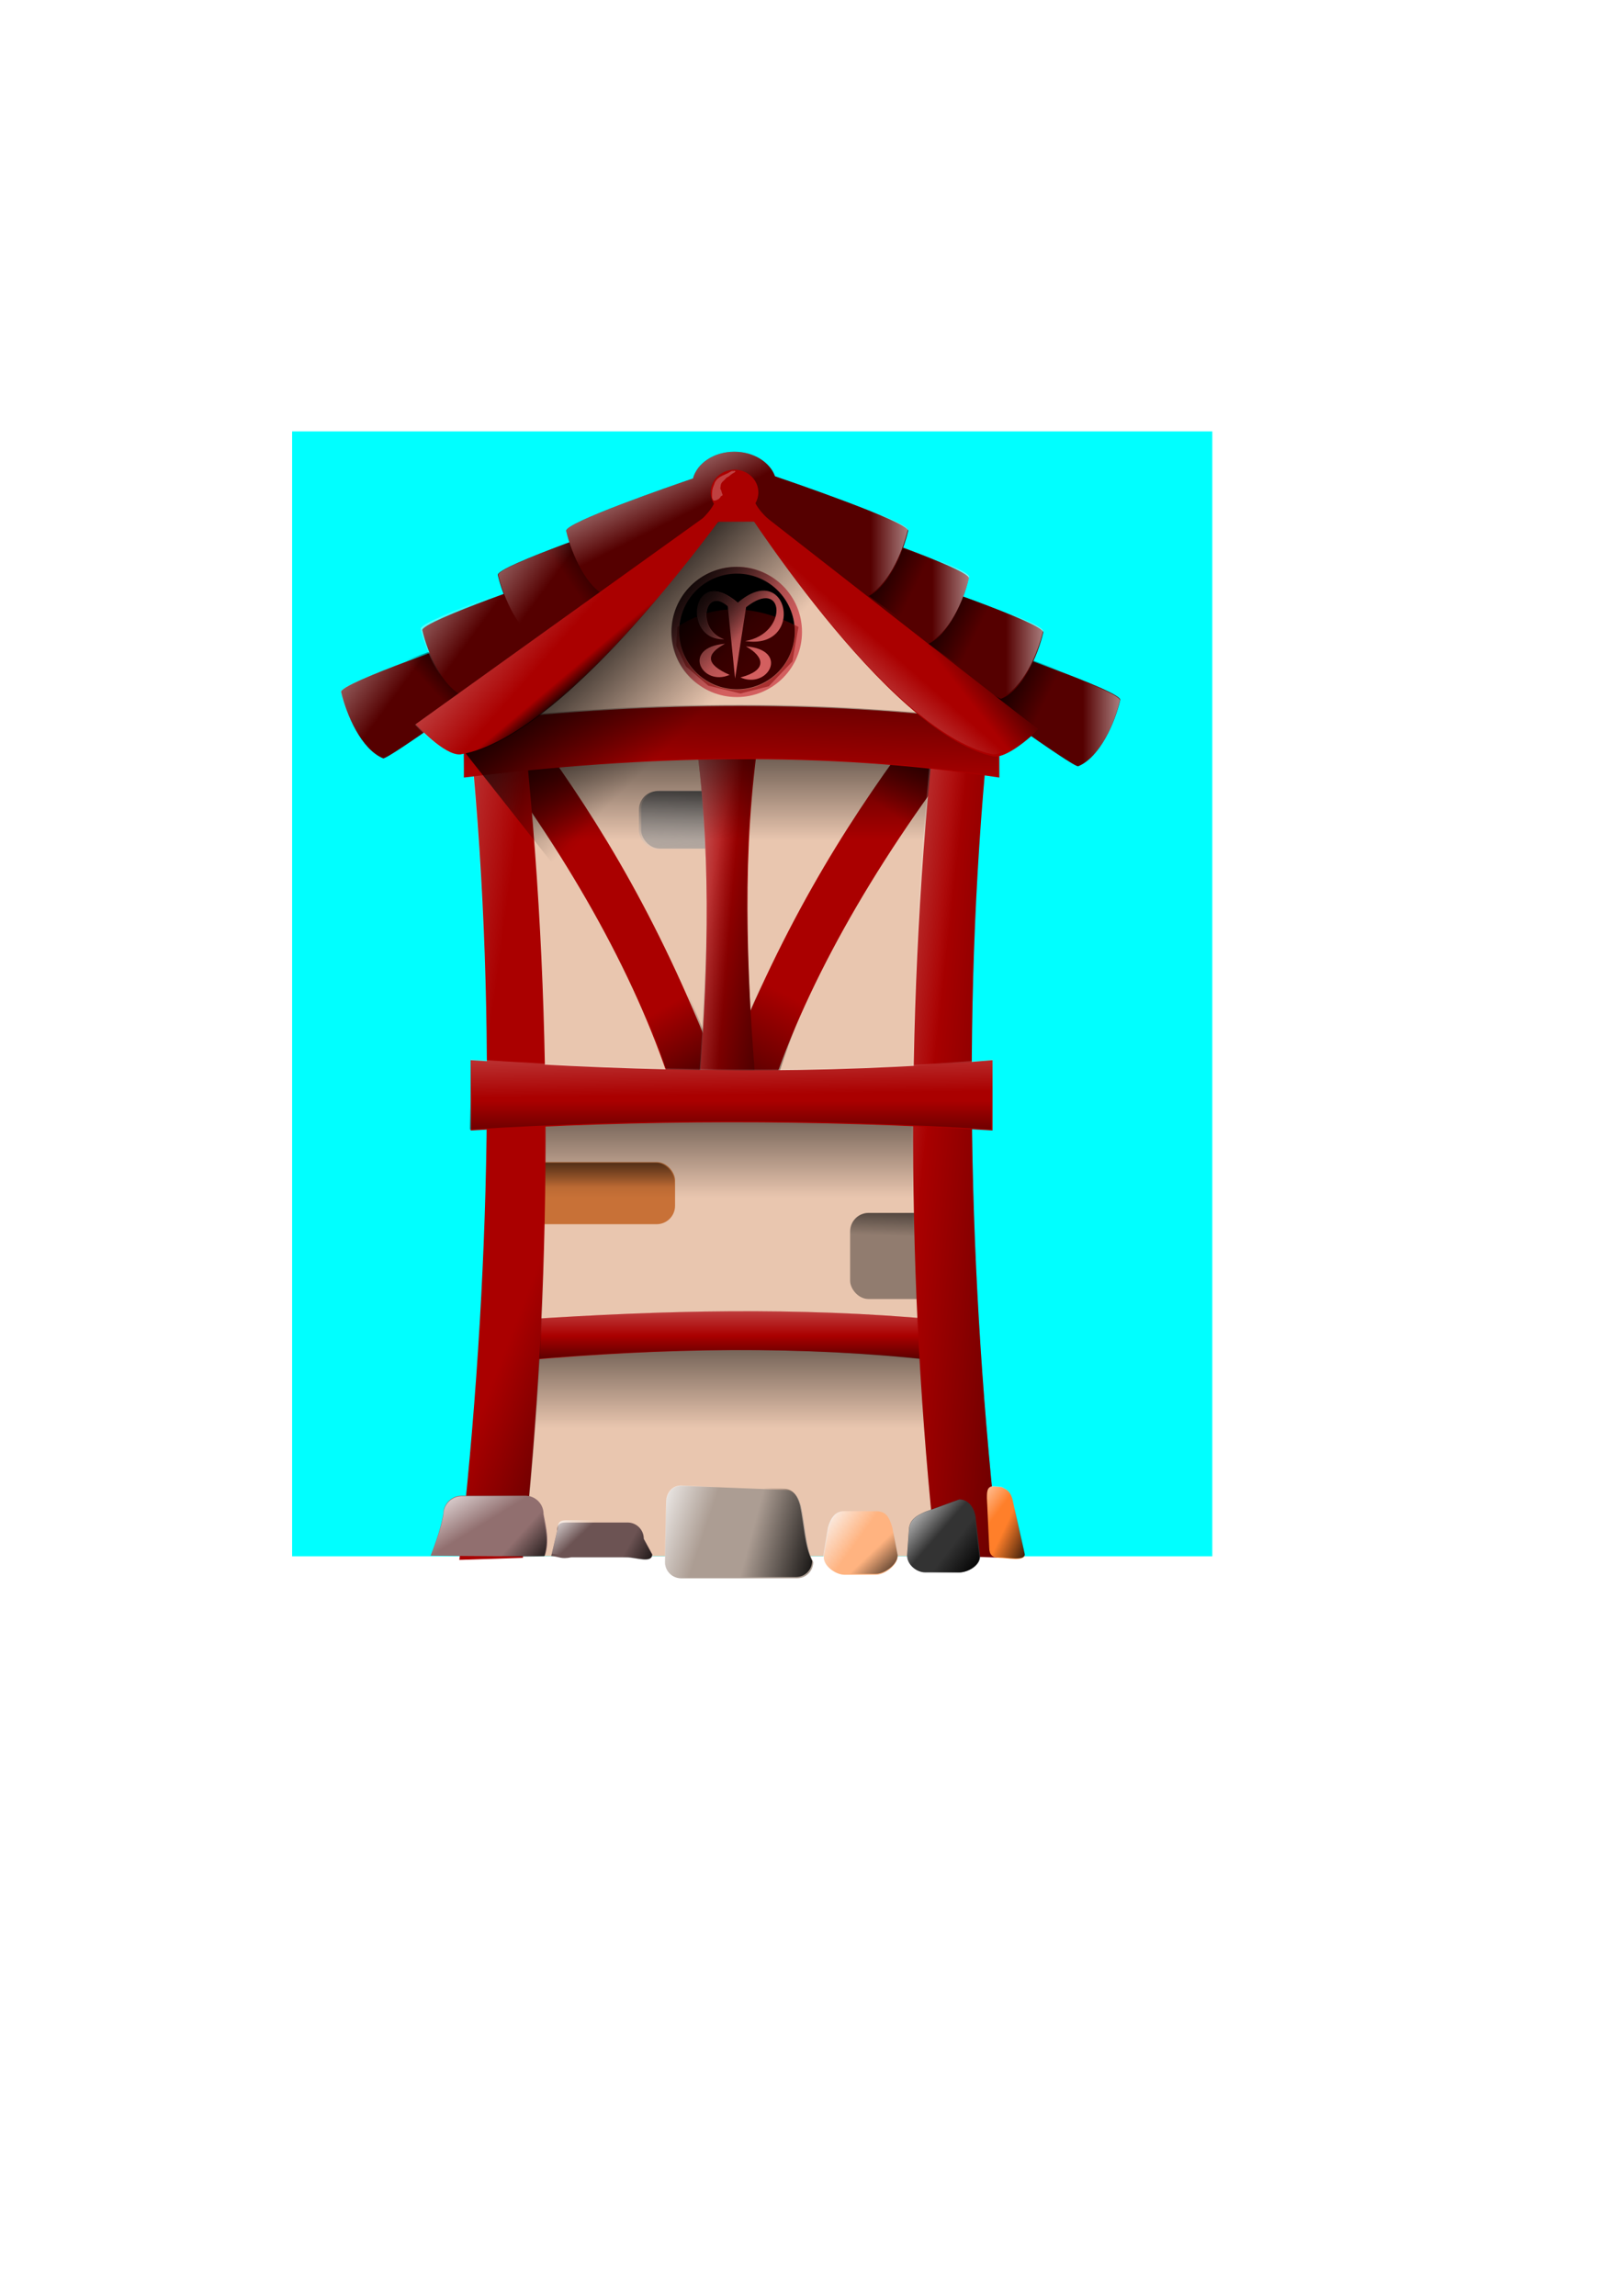 <?xml version="1.0" encoding="UTF-8" standalone="no"?>
<!-- Created with Inkscape (http://www.inkscape.org/) -->
<svg
   xmlns:dc="http://purl.org/dc/elements/1.1/"
   xmlns:cc="http://creativecommons.org/ns#"
   xmlns:rdf="http://www.w3.org/1999/02/22-rdf-syntax-ns#"
   xmlns:svg="http://www.w3.org/2000/svg"
   xmlns="http://www.w3.org/2000/svg"
   xmlns:xlink="http://www.w3.org/1999/xlink"
   xmlns:sodipodi="http://sodipodi.sourceforge.net/DTD/sodipodi-0.dtd"
   xmlns:inkscape="http://www.inkscape.org/namespaces/inkscape"
   width="210mm"
   height="297mm"
   id="svg2"
   sodipodi:version="0.32"
   inkscape:version="0.46"
   sodipodi:docname="farchwek_2.svg"
   inkscape:output_extension="org.inkscape.output.svg.inkscape">
  <defs
     id="defs4">
    <linearGradient
       inkscape:collect="always"
       id="linearGradient3987">
      <stop
         style="stop-color:#000000;stop-opacity:1;"
         offset="0"
         id="stop3989" />
      <stop
         style="stop-color:#000000;stop-opacity:0;"
         offset="1"
         id="stop3991" />
    </linearGradient>
    <linearGradient
       inkscape:collect="always"
       id="linearGradient3963">
      <stop
         style="stop-color:#000000;stop-opacity:1;"
         offset="0"
         id="stop3965" />
      <stop
         style="stop-color:#000000;stop-opacity:0;"
         offset="1"
         id="stop3967" />
    </linearGradient>
    <linearGradient
       inkscape:collect="always"
       id="linearGradient3951">
      <stop
         style="stop-color:#ffffff;stop-opacity:1;"
         offset="0"
         id="stop3953" />
      <stop
         style="stop-color:#ffffff;stop-opacity:0;"
         offset="1"
         id="stop3955" />
    </linearGradient>
    <linearGradient
       inkscape:collect="always"
       id="linearGradient3941">
      <stop
         style="stop-color:#000000;stop-opacity:1;"
         offset="0"
         id="stop3943" />
      <stop
         style="stop-color:#000000;stop-opacity:0;"
         offset="1"
         id="stop3945" />
    </linearGradient>
    <linearGradient
       inkscape:collect="always"
       id="linearGradient3929">
      <stop
         style="stop-color:#ffffff;stop-opacity:1;"
         offset="0"
         id="stop3931" />
      <stop
         style="stop-color:#ffffff;stop-opacity:0;"
         offset="1"
         id="stop3933" />
    </linearGradient>
    <linearGradient
       inkscape:collect="always"
       id="linearGradient3919">
      <stop
         style="stop-color:#000000;stop-opacity:1;"
         offset="0"
         id="stop3921" />
      <stop
         style="stop-color:#000000;stop-opacity:0;"
         offset="1"
         id="stop3923" />
    </linearGradient>
    <linearGradient
       inkscape:collect="always"
       id="linearGradient3907">
      <stop
         style="stop-color:#f9f9f9;stop-opacity:1;"
         offset="0"
         id="stop3909" />
      <stop
         style="stop-color:#f9f9f9;stop-opacity:0;"
         offset="1"
         id="stop3911" />
    </linearGradient>
    <linearGradient
       inkscape:collect="always"
       id="linearGradient3897">
      <stop
         style="stop-color:#000000;stop-opacity:1;"
         offset="0"
         id="stop3899" />
      <stop
         style="stop-color:#000000;stop-opacity:0;"
         offset="1"
         id="stop3901" />
    </linearGradient>
    <linearGradient
       inkscape:collect="always"
       id="linearGradient3885">
      <stop
         style="stop-color:#ffffff;stop-opacity:1;"
         offset="0"
         id="stop3887" />
      <stop
         style="stop-color:#ffffff;stop-opacity:0;"
         offset="1"
         id="stop3889" />
    </linearGradient>
    <linearGradient
       inkscape:collect="always"
       id="linearGradient3875">
      <stop
         style="stop-color:#000000;stop-opacity:1;"
         offset="0"
         id="stop3877" />
      <stop
         style="stop-color:#000000;stop-opacity:0;"
         offset="1"
         id="stop3879" />
    </linearGradient>
    <linearGradient
       inkscape:collect="always"
       id="linearGradient3863">
      <stop
         style="stop-color:#ffffff;stop-opacity:1;"
         offset="0"
         id="stop3865" />
      <stop
         style="stop-color:#ffffff;stop-opacity:0;"
         offset="1"
         id="stop3867" />
    </linearGradient>
    <linearGradient
       inkscape:collect="always"
       id="linearGradient3853">
      <stop
         style="stop-color:#000000;stop-opacity:1;"
         offset="0"
         id="stop3855" />
      <stop
         style="stop-color:#000000;stop-opacity:0;"
         offset="1"
         id="stop3857" />
    </linearGradient>
    <linearGradient
       inkscape:collect="always"
       id="linearGradient3841">
      <stop
         style="stop-color:#ffffff;stop-opacity:1;"
         offset="0"
         id="stop3843" />
      <stop
         style="stop-color:#ffffff;stop-opacity:0;"
         offset="1"
         id="stop3845" />
    </linearGradient>
    <linearGradient
       inkscape:collect="always"
       id="linearGradient3831">
      <stop
         style="stop-color:#000000;stop-opacity:1;"
         offset="0"
         id="stop3833" />
      <stop
         style="stop-color:#000000;stop-opacity:0;"
         offset="1"
         id="stop3835" />
    </linearGradient>
    <linearGradient
       inkscape:collect="always"
       id="linearGradient3821">
      <stop
         style="stop-color:#000000;stop-opacity:1;"
         offset="0"
         id="stop3823" />
      <stop
         style="stop-color:#000000;stop-opacity:0;"
         offset="1"
         id="stop3825" />
    </linearGradient>
    <linearGradient
       inkscape:collect="always"
       id="linearGradient3809">
      <stop
         style="stop-color:#000000;stop-opacity:1"
         offset="0"
         id="stop3811" />
      <stop
         style="stop-color:#ffffff;stop-opacity:0;"
         offset="1"
         id="stop3813" />
    </linearGradient>
    <linearGradient
       inkscape:collect="always"
       id="linearGradient3747">
      <stop
         style="stop-color:#000000;stop-opacity:1;"
         offset="0"
         id="stop3749" />
      <stop
         style="stop-color:#000000;stop-opacity:0;"
         offset="1"
         id="stop3751" />
    </linearGradient>
    <linearGradient
       inkscape:collect="always"
       id="linearGradient3716">
      <stop
         style="stop-color:#ffffff;stop-opacity:1;"
         offset="0"
         id="stop3718" />
      <stop
         style="stop-color:#ffffff;stop-opacity:0;"
         offset="1"
         id="stop3720" />
    </linearGradient>
    <linearGradient
       inkscape:collect="always"
       id="linearGradient3696">
      <stop
         style="stop-color:#000000;stop-opacity:1;"
         offset="0"
         id="stop3698" />
      <stop
         style="stop-color:#000000;stop-opacity:0;"
         offset="1"
         id="stop3700" />
    </linearGradient>
    <linearGradient
       inkscape:collect="always"
       id="linearGradient3686">
      <stop
         style="stop-color:#ffffff;stop-opacity:1;"
         offset="0"
         id="stop3688" />
      <stop
         style="stop-color:#ffffff;stop-opacity:0;"
         offset="1"
         id="stop3690" />
    </linearGradient>
    <linearGradient
       inkscape:collect="always"
       id="linearGradient3604">
      <stop
         style="stop-color:#000000;stop-opacity:1;"
         offset="0"
         id="stop3606" />
      <stop
         style="stop-color:#000000;stop-opacity:0;"
         offset="1"
         id="stop3608" />
    </linearGradient>
    <linearGradient
       inkscape:collect="always"
       id="linearGradient3592">
      <stop
         style="stop-color:#ffffff;stop-opacity:1;"
         offset="0"
         id="stop3594" />
      <stop
         style="stop-color:#ffffff;stop-opacity:0;"
         offset="1"
         id="stop3596" />
    </linearGradient>
    <linearGradient
       inkscape:collect="always"
       id="linearGradient3582">
      <stop
         style="stop-color:#000000;stop-opacity:1;"
         offset="0"
         id="stop3584" />
      <stop
         style="stop-color:#000000;stop-opacity:0;"
         offset="1"
         id="stop3586" />
    </linearGradient>
    <linearGradient
       inkscape:collect="always"
       id="linearGradient3572">
      <stop
         style="stop-color:#000000;stop-opacity:1;"
         offset="0"
         id="stop3574" />
      <stop
         style="stop-color:#000000;stop-opacity:0;"
         offset="1"
         id="stop3576" />
    </linearGradient>
    <linearGradient
       inkscape:collect="always"
       id="linearGradient3558">
      <stop
         style="stop-color:#ffffff;stop-opacity:1;"
         offset="0"
         id="stop3560" />
      <stop
         style="stop-color:#ffffff;stop-opacity:0;"
         offset="1"
         id="stop3562" />
    </linearGradient>
    <linearGradient
       inkscape:collect="always"
       id="linearGradient3548">
      <stop
         style="stop-color:#000000;stop-opacity:1;"
         offset="0"
         id="stop3550" />
      <stop
         style="stop-color:#000000;stop-opacity:0;"
         offset="1"
         id="stop3552" />
    </linearGradient>
    <linearGradient
       inkscape:collect="always"
       id="linearGradient3536">
      <stop
         style="stop-color:#ffffff;stop-opacity:1;"
         offset="0"
         id="stop3538" />
      <stop
         style="stop-color:#ffffff;stop-opacity:0;"
         offset="1"
         id="stop3540" />
    </linearGradient>
    <linearGradient
       inkscape:collect="always"
       id="linearGradient3468">
      <stop
         style="stop-color:#000000;stop-opacity:1;"
         offset="0"
         id="stop3470" />
      <stop
         style="stop-color:#000000;stop-opacity:0;"
         offset="1"
         id="stop3472" />
    </linearGradient>
    <linearGradient
       inkscape:collect="always"
       id="linearGradient3456">
      <stop
         style="stop-color:#ffffff;stop-opacity:1;"
         offset="0"
         id="stop3458" />
      <stop
         style="stop-color:#ffffff;stop-opacity:0;"
         offset="1"
         id="stop3460" />
    </linearGradient>
    <linearGradient
       inkscape:collect="always"
       id="linearGradient3441">
      <stop
         style="stop-color:#000000;stop-opacity:1;"
         offset="0"
         id="stop3443" />
      <stop
         style="stop-color:#000000;stop-opacity:0;"
         offset="1"
         id="stop3445" />
    </linearGradient>
    <linearGradient
       inkscape:collect="always"
       id="linearGradient3429">
      <stop
         style="stop-color:#ffffff;stop-opacity:1;"
         offset="0"
         id="stop3431" />
      <stop
         style="stop-color:#ffffff;stop-opacity:0;"
         offset="1"
         id="stop3433" />
    </linearGradient>
    <linearGradient
       inkscape:collect="always"
       id="linearGradient3403">
      <stop
         style="stop-color:#f9f9f9;stop-opacity:1;"
         offset="0"
         id="stop3405" />
      <stop
         style="stop-color:#f9f9f9;stop-opacity:0;"
         offset="1"
         id="stop3407" />
    </linearGradient>
    <linearGradient
       inkscape:collect="always"
       id="linearGradient3391">
      <stop
         style="stop-color:#000000;stop-opacity:1;"
         offset="0"
         id="stop3393" />
      <stop
         style="stop-color:#000000;stop-opacity:0;"
         offset="1"
         id="stop3395" />
    </linearGradient>
    <linearGradient
       inkscape:collect="always"
       id="linearGradient3377">
      <stop
         style="stop-color:#000000;stop-opacity:1;"
         offset="0"
         id="stop3379" />
      <stop
         style="stop-color:#000000;stop-opacity:0;"
         offset="1"
         id="stop3381" />
    </linearGradient>
    <linearGradient
       inkscape:collect="always"
       id="linearGradient3367">
      <stop
         style="stop-color:#000000;stop-opacity:1;"
         offset="0"
         id="stop3369" />
      <stop
         style="stop-color:#000000;stop-opacity:0;"
         offset="1"
         id="stop3371" />
    </linearGradient>
    <linearGradient
       inkscape:collect="always"
       id="linearGradient3355">
      <stop
         style="stop-color:#000000;stop-opacity:1;"
         offset="0"
         id="stop3357" />
      <stop
         style="stop-color:#000000;stop-opacity:0;"
         offset="1"
         id="stop3359" />
    </linearGradient>
    <linearGradient
       inkscape:collect="always"
       id="linearGradient3345">
      <stop
         style="stop-color:#000000;stop-opacity:1;"
         offset="0"
         id="stop3347" />
      <stop
         style="stop-color:#000000;stop-opacity:0;"
         offset="1"
         id="stop3349" />
    </linearGradient>
    <linearGradient
       inkscape:collect="always"
       id="linearGradient3335">
      <stop
         style="stop-color:#ffffff;stop-opacity:1;"
         offset="0"
         id="stop3337" />
      <stop
         style="stop-color:#ffffff;stop-opacity:0;"
         offset="1"
         id="stop3339" />
    </linearGradient>
    <linearGradient
       inkscape:collect="always"
       id="linearGradient3325">
      <stop
         style="stop-color:#000000;stop-opacity:1;"
         offset="0"
         id="stop3327" />
      <stop
         style="stop-color:#000000;stop-opacity:0;"
         offset="1"
         id="stop3329" />
    </linearGradient>
    <linearGradient
       inkscape:collect="always"
       id="linearGradient3303">
      <stop
         style="stop-color:#ffffff;stop-opacity:1;"
         offset="0"
         id="stop3305" />
      <stop
         style="stop-color:#ffffff;stop-opacity:0;"
         offset="1"
         id="stop3307" />
    </linearGradient>
    <linearGradient
       inkscape:collect="always"
       id="linearGradient3293">
      <stop
         style="stop-color:#000000;stop-opacity:1;"
         offset="0"
         id="stop3295" />
      <stop
         style="stop-color:#000000;stop-opacity:0;"
         offset="1"
         id="stop3297" />
    </linearGradient>
    <linearGradient
       inkscape:collect="always"
       id="linearGradient3281">
      <stop
         style="stop-color:#ffffff;stop-opacity:1;"
         offset="0"
         id="stop3283" />
      <stop
         style="stop-color:#ffffff;stop-opacity:0;"
         offset="1"
         id="stop3285" />
    </linearGradient>
    <inkscape:perspective
       sodipodi:type="inkscape:persp3d"
       inkscape:vp_x="0 : 526.18109 : 1"
       inkscape:vp_y="0 : 1000 : 0"
       inkscape:vp_z="744.09448 : 526.18109 : 1"
       inkscape:persp3d-origin="372.04724 : 350.78739 : 1"
       id="perspective10" />
    <linearGradient
       inkscape:collect="always"
       xlink:href="#linearGradient3281"
       id="linearGradient3287"
       x1="296.616"
       y1="471.889"
       x2="405.693"
       y2="484.009"
       gradientUnits="userSpaceOnUse"
       gradientTransform="translate(51.699,33.199)" />
    <linearGradient
       inkscape:collect="always"
       xlink:href="#linearGradient3293"
       id="linearGradient3299"
       x1="628.315"
       y1="687.493"
       x2="487.98"
       y2="676.011"
       gradientUnits="userSpaceOnUse"
       gradientTransform="translate(-49.724,47.233)" />
    <linearGradient
       inkscape:collect="always"
       xlink:href="#linearGradient3303"
       id="linearGradient3309"
       x1="98.234"
       y1="373.017"
       x2="236.017"
       y2="391.516"
       gradientUnits="userSpaceOnUse"
       gradientTransform="translate(8.961,74.024)" />
    <linearGradient
       inkscape:collect="always"
       xlink:href="#linearGradient3325"
       id="linearGradient3331"
       x1="353.387"
       y1="797.847"
       x2="245.585"
       y2="755.747"
       gradientUnits="userSpaceOnUse"
       gradientTransform="translate(-27.398,-22.297)" />
    <linearGradient
       inkscape:collect="always"
       xlink:href="#linearGradient3335"
       id="linearGradient3341"
       x1="482.239"
       y1="442.546"
       x2="483.515"
       y2="538.867"
       gradientUnits="userSpaceOnUse"
       gradientTransform="translate(-110.961,-3.798)" />
    <linearGradient
       inkscape:collect="always"
       xlink:href="#linearGradient3345"
       id="linearGradient3351"
       x1="241.12"
       y1="634.549"
       x2="241.12"
       y2="593.724"
       gradientUnits="userSpaceOnUse"
       gradientTransform="translate(76.577,-55.466)" />
    <linearGradient
       inkscape:collect="always"
       xlink:href="#linearGradient3355"
       id="linearGradient3361"
       x1="58.685"
       y1="259.474"
       x2="152.454"
       y2="345.588"
       gradientUnits="userSpaceOnUse"
       gradientTransform="translate(133.986,63.818)" />
    <linearGradient
       inkscape:collect="always"
       xlink:href="#linearGradient3367"
       id="linearGradient3373"
       x1="265.359"
       y1="532.488"
       x2="229"
       y2="470.613"
       gradientUnits="userSpaceOnUse"
       gradientTransform="translate(98.265,20.442)" />
    <linearGradient
       inkscape:collect="always"
       xlink:href="#linearGradient3377"
       id="linearGradient3383"
       x1="465.654"
       y1="350.053"
       x2="435.674"
       y2="392.791"
       gradientUnits="userSpaceOnUse"
       gradientTransform="translate(1.306,5.77)" />
    <linearGradient
       inkscape:collect="always"
       xlink:href="#linearGradient3377"
       id="linearGradient3387"
       gradientUnits="userSpaceOnUse"
       gradientTransform="translate(6.409,-6.35)"
       x1="333.613"
       y1="577.139"
       x2="377.627"
       y2="492.301" />
    <linearGradient
       inkscape:collect="always"
       xlink:href="#linearGradient3391"
       id="linearGradient3397"
       x1="362.955"
       y1="406.187"
       x2="355.301"
       y2="335.382"
       gradientUnits="userSpaceOnUse"
       gradientTransform="translate(-5.103,3.189)" />
    <linearGradient
       inkscape:collect="always"
       xlink:href="#linearGradient3403"
       id="linearGradient3409"
       x1="313.2"
       y1="215.46"
       x2="341.905"
       y2="400.792"
       gradientUnits="userSpaceOnUse"
       gradientTransform="translate(22.326,-40.825)" />
    <linearGradient
       inkscape:collect="always"
       xlink:href="#linearGradient3391"
       id="linearGradient3416"
       gradientUnits="userSpaceOnUse"
       gradientTransform="translate(-5.103,3.189)"
       x1="362.955"
       y1="406.187"
       x2="355.301"
       y2="335.382" />
    <linearGradient
       inkscape:collect="always"
       xlink:href="#linearGradient3403"
       id="linearGradient3418"
       gradientUnits="userSpaceOnUse"
       gradientTransform="translate(22.326,-40.825)"
       x1="313.2"
       y1="215.46"
       x2="341.905"
       y2="400.792" />
    <linearGradient
       inkscape:collect="always"
       xlink:href="#linearGradient3403"
       id="linearGradient3421"
       gradientUnits="userSpaceOnUse"
       gradientTransform="translate(22.326,-40.825)"
       x1="313.2"
       y1="215.46"
       x2="341.905"
       y2="400.792" />
    <linearGradient
       inkscape:collect="always"
       xlink:href="#linearGradient3391"
       id="linearGradient3424"
       gradientUnits="userSpaceOnUse"
       gradientTransform="translate(-5.71,5.77)"
       x1="359.766"
       y1="273.507"
       x2="356.577"
       y2="373.93" />
    <linearGradient
       inkscape:collect="always"
       xlink:href="#linearGradient3429"
       id="linearGradient3435"
       x1="304.27"
       y1="455.942"
       x2="359.128"
       y2="460.407"
       gradientUnits="userSpaceOnUse"
       gradientTransform="translate(-3.189,9.568)" />
    <linearGradient
       inkscape:collect="always"
       xlink:href="#linearGradient3441"
       id="linearGradient3447"
       x1="440.777"
       y1="539.504"
       x2="370.61"
       y2="526.109"
       gradientUnits="userSpaceOnUse"
       gradientTransform="translate(-37.635,-16.585)" />
    <linearGradient
       inkscape:collect="always"
       xlink:href="#linearGradient3456"
       id="linearGradient3462"
       x1="356.577"
       y1="600.103"
       x2="356.577"
       y2="649.858"
       gradientUnits="userSpaceOnUse"
       gradientTransform="translate(1.276,0.638)" />
    <linearGradient
       inkscape:collect="always"
       xlink:href="#linearGradient3468"
       id="linearGradient3474"
       x1="369.972"
       y1="681.114"
       x2="369.972"
       y2="656.237"
       gradientUnits="userSpaceOnUse"
       gradientTransform="translate(-23.602,-5.741)" />
    <filter
       inkscape:collect="always"
       id="filter3530"
       x="-0.274"
       width="1.549"
       y="-0.213"
       height="1.427">
      <feGaussianBlur
         inkscape:collect="always"
         stdDeviation="1.304"
         id="feGaussianBlur3532" />
    </filter>
    <linearGradient
       inkscape:collect="always"
       xlink:href="#linearGradient3536"
       id="linearGradient3542"
       x1="200.482"
       y1="219.833"
       x2="290.326"
       y2="299.477"
       gradientUnits="userSpaceOnUse"
       gradientTransform="translate(-8.062,5.327)" />
    <linearGradient
       inkscape:collect="always"
       xlink:href="#linearGradient3548"
       id="linearGradient3554"
       x1="309.942"
       y1="325.763"
       x2="303.665"
       y2="318.309"
       gradientUnits="userSpaceOnUse"
       gradientTransform="translate(-27.678,11.997)" />
    <linearGradient
       inkscape:collect="always"
       xlink:href="#linearGradient3558"
       id="linearGradient3564"
       x1="361.022"
       y1="368.977"
       x2="419.403"
       y2="302.615"
       gradientUnits="userSpaceOnUse"
       gradientTransform="translate(-2.177,-0.165)" />
    <linearGradient
       inkscape:collect="always"
       xlink:href="#linearGradient3572"
       id="linearGradient3578"
       x1="493.085"
       y1="322.232"
       x2="463.344"
       y2="345.772"
       gradientUnits="userSpaceOnUse"
       gradientTransform="translate(14.694,2.189)" />
    <linearGradient
       inkscape:collect="always"
       xlink:href="#linearGradient3582"
       id="linearGradient3588"
       x1="-5.536"
       y1="190.374"
       x2="65.912"
       y2="228.464"
       gradientUnits="userSpaceOnUse"
       gradientTransform="matrix(0.957,0.292,-0.292,0.957,349.812,107.624)" />
    <linearGradient
       inkscape:collect="always"
       xlink:href="#linearGradient3604"
       id="linearGradient3638"
       gradientUnits="userSpaceOnUse"
       gradientTransform="translate(44.535,-25.628)"
       x1="217.681"
       y1="313.892"
       x2="201.861"
       y2="328.446" />
    <linearGradient
       inkscape:collect="always"
       xlink:href="#linearGradient3592"
       id="linearGradient3642"
       gradientUnits="userSpaceOnUse"
       gradientTransform="translate(49.824,-33.854)"
       x1="115.801"
       y1="310.095"
       x2="170.854"
       y2="350.594" />
    <linearGradient
       inkscape:collect="always"
       xlink:href="#linearGradient3604"
       id="linearGradient3680"
       gradientUnits="userSpaceOnUse"
       gradientTransform="translate(57.191,-126.875)"
       x1="217.048"
       y1="318.321"
       x2="194.268"
       y2="334.141" />
    <linearGradient
       inkscape:collect="always"
       xlink:href="#linearGradient3592"
       id="linearGradient3682"
       gradientUnits="userSpaceOnUse"
       gradientTransform="translate(70.48,-135.734)"
       x1="115.801"
       y1="310.095"
       x2="170.854"
       y2="350.594" />
    <linearGradient
       inkscape:collect="always"
       xlink:href="#linearGradient3686"
       id="linearGradient3692"
       x1="327.787"
       y1="182.271"
       x2="353.732"
       y2="234.16"
       gradientUnits="userSpaceOnUse"
       gradientTransform="translate(1.734,7.116)" />
    <linearGradient
       inkscape:collect="always"
       xlink:href="#linearGradient3696"
       id="linearGradient3702"
       x1="437.669"
       y1="266.814"
       x2="463.144"
       y2="279.343"
       gradientUnits="userSpaceOnUse"
       gradientTransform="translate(-15.642,8.01)" />
    <linearGradient
       inkscape:collect="always"
       xlink:href="#linearGradient3696"
       id="linearGradient3706"
       gradientUnits="userSpaceOnUse"
       gradientTransform="translate(13.768,31.573)"
       x1="437.669"
       y1="266.814"
       x2="463.144"
       y2="279.343" />
    <linearGradient
       inkscape:collect="always"
       xlink:href="#linearGradient3696"
       id="linearGradient3710"
       gradientUnits="userSpaceOnUse"
       gradientTransform="translate(48.431,62.895)"
       x1="437.669"
       y1="266.814"
       x2="463.144"
       y2="279.343" />
    <linearGradient
       inkscape:collect="always"
       xlink:href="#linearGradient3716"
       id="linearGradient3722"
       x1="529.546"
       y1="283.519"
       x2="492.377"
       y2="283.519"
       gradientUnits="userSpaceOnUse"
       gradientTransform="translate(-36.523,1.328)" />
    <linearGradient
       inkscape:collect="always"
       xlink:href="#linearGradient3716"
       id="linearGradient3726"
       gradientUnits="userSpaceOnUse"
       gradientTransform="translate(-0.431,27.814)"
       x1="529.546"
       y1="283.519"
       x2="492.377"
       y2="283.519" />
    <linearGradient
       inkscape:collect="always"
       xlink:href="#linearGradient3716"
       id="linearGradient3730"
       gradientUnits="userSpaceOnUse"
       gradientTransform="translate(37.155,61.642)"
       x1="529.546"
       y1="283.519"
       x2="492.377"
       y2="283.519" />
    <linearGradient
       inkscape:collect="always"
       xlink:href="#linearGradient3716"
       id="linearGradient3734"
       gradientUnits="userSpaceOnUse"
       gradientTransform="translate(-66.592,-21.641)"
       x1="529.546"
       y1="283.519"
       x2="492.377"
       y2="283.519" />
    <linearGradient
       inkscape:collect="always"
       xlink:href="#linearGradient3604"
       id="linearGradient3741"
       gradientUnits="userSpaceOnUse"
       gradientTransform="translate(-2.531,3.164)"
       x1="217.681"
       y1="313.892"
       x2="201.861"
       y2="328.446" />
    <linearGradient
       inkscape:collect="always"
       xlink:href="#linearGradient3592"
       id="linearGradient3743"
       gradientUnits="userSpaceOnUse"
       gradientTransform="translate(10.757,-5.062)"
       x1="115.801"
       y1="310.095"
       x2="170.854"
       y2="350.594" />
    <linearGradient
       inkscape:collect="always"
       xlink:href="#linearGradient3747"
       id="linearGradient3753"
       x1="356.232"
       y1="505.276"
       x2="356.232"
       y2="582.954"
       gradientUnits="userSpaceOnUse"
       gradientTransform="translate(3.393,2.581)" />
    <linearGradient
       inkscape:collect="always"
       xlink:href="#linearGradient3747"
       id="linearGradient3757"
       gradientUnits="userSpaceOnUse"
       x1="356.232"
       y1="505.276"
       x2="356.232"
       y2="582.954"
       gradientTransform="translate(1.481,115.339)" />
    <linearGradient
       inkscape:collect="always"
       xlink:href="#linearGradient3747"
       id="linearGradient3761"
       gradientUnits="userSpaceOnUse"
       gradientTransform="translate(0.14,-171.985)"
       x1="356.232"
       y1="505.276"
       x2="356.232"
       y2="582.954" />
    <linearGradient
       inkscape:collect="always"
       xlink:href="#linearGradient3809"
       id="linearGradient3815"
       x1="324.153"
       y1="373.561"
       x2="321.894"
       y2="424.987"
       gradientUnits="userSpaceOnUse"
       gradientTransform="translate(5.04,0.322)" />
    <linearGradient
       inkscape:collect="always"
       xlink:href="#linearGradient3821"
       id="linearGradient3827"
       x1="308.523"
       y1="541.82"
       x2="308.523"
       y2="567.178"
       gradientUnits="userSpaceOnUse"
       gradientTransform="translate(-14.977,13.147)" />
    <linearGradient
       inkscape:collect="always"
       xlink:href="#linearGradient3831"
       id="linearGradient3837"
       x1="451.373"
       y1="581.125"
       x2="450.528"
       y2="607.328"
       gradientUnits="userSpaceOnUse"
       gradientTransform="translate(-6.947,-2.913)" />
    <linearGradient
       inkscape:collect="always"
       xlink:href="#linearGradient3841"
       id="linearGradient3847"
       x1="199.061"
       y1="721.44"
       x2="214.698"
       y2="746.798"
       gradientUnits="userSpaceOnUse"
       gradientTransform="translate(15.637,2.113)" />
    <linearGradient
       inkscape:collect="always"
       xlink:href="#linearGradient3853"
       id="linearGradient3859"
       x1="247.664"
       y1="747.651"
       x2="231.181"
       y2="732.851"
       gradientUnits="userSpaceOnUse"
       gradientTransform="translate(26.626,13.524)" />
    <linearGradient
       inkscape:collect="always"
       xlink:href="#linearGradient3863"
       id="linearGradient3869"
       x1="267.748"
       y1="738.345"
       x2="280.206"
       y2="751.447"
       gradientUnits="userSpaceOnUse"
       gradientTransform="translate(2.113,0.845)" />
    <linearGradient
       inkscape:collect="always"
       xlink:href="#linearGradient3875"
       id="linearGradient3881"
       x1="318.666"
       y1="762.124"
       x2="302.183"
       y2="753.137"
       gradientUnits="userSpaceOnUse"
       gradientTransform="translate(6.34,0.423)" />
    <linearGradient
       inkscape:collect="always"
       xlink:href="#linearGradient3885"
       id="linearGradient3891"
       x1="266.259"
       y1="708.131"
       x2="297.112"
       y2="718.481"
       gradientUnits="userSpaceOnUse"
       gradientTransform="translate(51.561,18.173)" />
    <linearGradient
       inkscape:collect="always"
       xlink:href="#linearGradient3897"
       id="linearGradient3903"
       x1="302.508"
       y1="742.571"
       x2="264.992"
       y2="732.428"
       gradientUnits="userSpaceOnUse"
       gradientTransform="translate(98.474,32.543)" />
    <linearGradient
       inkscape:collect="always"
       xlink:href="#linearGradient3907"
       id="linearGradient3913"
       x1="396.126"
       y1="736.331"
       x2="414.181"
       y2="749.334"
       gradientUnits="userSpaceOnUse"
       gradientTransform="translate(6.34,2.536)" />
    <linearGradient
       inkscape:collect="always"
       xlink:href="#linearGradient3919"
       id="linearGradient3925"
       x1="438.694"
       y1="777.974"
       x2="423.902"
       y2="762.435"
       gradientUnits="userSpaceOnUse"
       gradientTransform="translate(7.607,-8.453)" />
    <linearGradient
       inkscape:collect="always"
       xlink:href="#linearGradient3929"
       id="linearGradient3935"
       x1="440.807"
       y1="744.262"
       x2="459.826"
       y2="760.745"
       gradientUnits="userSpaceOnUse"
       gradientTransform="translate(-5.494,-5.072)" />
    <linearGradient
       inkscape:collect="always"
       xlink:href="#linearGradient3941"
       id="linearGradient3947"
       x1="469.647"
       y1="773.424"
       x2="456.022"
       y2="762.858"
       gradientUnits="userSpaceOnUse"
       gradientTransform="translate(9.298,-6.762)" />
    <linearGradient
       inkscape:collect="always"
       xlink:href="#linearGradient3951"
       id="linearGradient3957"
       x1="473.35"
       y1="727.779"
       x2="491.946"
       y2="741.76"
       gradientUnits="userSpaceOnUse"
       gradientTransform="translate(0,-7.607)" />
    <linearGradient
       inkscape:collect="always"
       xlink:href="#linearGradient3963"
       id="linearGradient3969"
       x1="505.048"
       y1="761.134"
       x2="487.297"
       y2="752.715"
       gradientUnits="userSpaceOnUse"
       gradientTransform="translate(0.845,0.845)" />
    <linearGradient
       inkscape:collect="always"
       xlink:href="#linearGradient3987"
       id="linearGradient3993"
       x1="336.887"
       y1="292.469"
       x2="370.46"
       y2="320.695"
       gradientUnits="userSpaceOnUse" />
    <linearGradient
       inkscape:collect="always"
       xlink:href="#linearGradient3987"
       id="linearGradient3995"
       x1="308.62"
       y1="330.347"
       x2="342.193"
       y2="358.572"
       gradientUnits="userSpaceOnUse"
       gradientTransform="translate(20.322,-50.804)" />
    <linearGradient
       inkscape:collect="always"
       xlink:href="#linearGradient3987"
       id="linearGradient4006"
       gradientUnits="userSpaceOnUse"
       x1="336.887"
       y1="292.469"
       x2="370.46"
       y2="320.695" />
    <linearGradient
       inkscape:collect="always"
       xlink:href="#linearGradient3987"
       id="linearGradient4008"
       gradientUnits="userSpaceOnUse"
       gradientTransform="translate(20.322,-50.804)"
       x1="308.62"
       y1="330.347"
       x2="342.193"
       y2="358.572" />
    <linearGradient
       inkscape:collect="always"
       xlink:href="#linearGradient3987"
       id="linearGradient4011"
       gradientUnits="userSpaceOnUse"
       gradientTransform="translate(20.322,-230.804)"
       x1="308.62"
       y1="330.347"
       x2="342.193"
       y2="358.572" />
    <linearGradient
       inkscape:collect="always"
       xlink:href="#linearGradient3987"
       id="linearGradient4019"
       gradientUnits="userSpaceOnUse"
       x1="336.887"
       y1="292.469"
       x2="370.46"
       y2="320.695" />
    <filter
       inkscape:collect="always"
       id="filter4023"
       x="-0.093"
       width="1.185"
       y="-0.17"
       height="1.34">
      <feGaussianBlur
         inkscape:collect="always"
         stdDeviation="2.309"
         id="feGaussianBlur4025" />
    </filter>
    <linearGradient
       inkscape:collect="always"
       xlink:href="#linearGradient3987"
       id="linearGradient4041"
       gradientUnits="userSpaceOnUse"
       x1="336.887"
       y1="292.469"
       x2="370.46"
       y2="320.695" />
    <linearGradient
       inkscape:collect="always"
       xlink:href="#linearGradient3987"
       id="linearGradient4043"
       gradientUnits="userSpaceOnUse"
       gradientTransform="translate(20.322,-230.804)"
       x1="308.62"
       y1="330.347"
       x2="342.193"
       y2="358.572" />
  </defs>
  <sodipodi:namedview
     id="base"
     pagecolor="#ffffff"
     bordercolor="#666666"
     borderopacity="1.0"
     inkscape:pageopacity="0.0"
     inkscape:pageshadow="2"
     inkscape:zoom="0.8233711"
     inkscape:cx="315.31955"
     inkscape:cy="506.55111"
     inkscape:document-units="px"
     inkscape:current-layer="layer1"
     showgrid="false"
     showguides="true"
     inkscape:guide-bbox="true"
     inkscape:window-width="1440"
     inkscape:window-height="830"
     inkscape:window-x="0"
     inkscape:window-y="24" />
  <g
     inkscape:label="Camada 1"
     inkscape:groupmode="layer"
     id="layer1">
    <path
       style="fill:#00ffff;fill-opacity:1;fill-rule:nonzero;stroke:none;stroke-width:1;stroke-linecap:round;stroke-miterlimit:4;stroke-opacity:1"
       d="M 142.857,210.934 L 592.857,210.934 L 592.857,760.934 L 142.857,760.934 L 142.857,210.934 z"
       id="rect2383" />
    <g
       id="g3736"
       transform="translate(7.393,0.581)">
      <path
         sodipodi:nodetypes="csccs"
         id="path3218"
         d="M 159.432,337.798 C 162.039,349.005 169.318,365.812 179.954,370.201 C 182.172,371.116 238.28,330.237 238.28,330.237 L 225.318,310.795 C 225.318,310.795 158.418,333.438 159.432,337.798 z"
         style="fill:#550000;fill-rule:evenodd;stroke:none;stroke-width:1px;stroke-linecap:butt;stroke-linejoin:miter;stroke-opacity:1" />
      <path
         sodipodi:nodetypes="csccs"
         id="path3600"
         d="M 152.319,339.66 C 154.925,350.867 162.204,367.674 172.841,372.063 C 175.058,372.977 231.166,332.099 231.166,332.099 L 218.205,312.657 C 218.205,312.657 151.305,335.3 152.319,339.66 z"
         style="fill:url(#linearGradient3741);fill-opacity:1;fill-rule:evenodd;stroke:none;stroke-width:1px;stroke-linecap:butt;stroke-linejoin:miter;stroke-opacity:1" />
      <path
         sodipodi:nodetypes="csccs"
         id="path3590"
         d="M 159.279,337.761 C 161.886,348.969 169.165,365.776 179.801,370.164 C 182.019,371.079 238.127,330.201 238.127,330.201 L 225.165,310.759 C 225.165,310.759 158.265,333.402 159.279,337.761 z"
         style="fill:url(#linearGradient3743);fill-opacity:1;fill-rule:evenodd;stroke:none;stroke-width:1px;stroke-linecap:butt;stroke-linejoin:miter;stroke-opacity:1" />
    </g>
    <path
       style="fill:#e9c6af;fill-opacity:1;fill-rule:nonzero;stroke:none;stroke-width:1;stroke-linecap:round;stroke-miterlimit:4;stroke-opacity:1"
       d="M 237.678,346.428 L 361.359,242.423 L 482.536,346.428 C 454.787,485.697 466.419,624.421 488.536,760.872 L 227.678,760.872 C 261.977,615.064 253.727,479.711 237.678,346.428 z"
       id="rect3156"
       sodipodi:nodetypes="cccccc" />
    <rect
       style="opacity:1;fill:#ac9d93;fill-opacity:1;fill-rule:nonzero;stroke:none;stroke-width:1;stroke-linecap:round;stroke-miterlimit:4;stroke-dasharray:none;stroke-opacity:1"
       id="rect3241"
       width="46.951"
       height="28.309"
       x="313.549"
       y="386.585"
       ry="8.976" />
    <g
       id="g4031"
       transform="translate(-0.607,182.581)">
      <path
         id="path3269"
         d="M 360.938,94.531 C 343.347,94.531 329.094,108.815 329.094,126.406 C 329.094,143.997 343.347,158.25 360.938,158.25 C 378.528,158.25 392.812,143.997 392.812,126.406 C 392.812,108.815 378.528,94.531 360.938,94.531 z M 361,98.156 C 376.611,98.156 389.281,110.826 389.281,126.438 C 389.281,142.049 376.611,154.719 361,154.719 C 345.389,154.719 332.719,142.049 332.719,126.438 C 332.719,110.826 345.389,98.156 361,98.156 z"
         style="fill:#d35f5f;fill-opacity:1;fill-rule:nonzero;stroke:none;stroke-width:1;stroke-linecap:round;stroke-miterlimit:4;stroke-dasharray:none;stroke-opacity:1" />
      <path
         transform="matrix(0.887,0,0,0.887,33.925,-157.148)"
         d="M 400.623,319.405 A 31.868,31.868 0 1 1 336.887,319.405 A 31.868,31.868 0 1 1 400.623,319.405 z"
         sodipodi:ry="31.86772"
         sodipodi:rx="31.86772"
         sodipodi:cy="319.40463"
         sodipodi:cx="368.75504"
         id="path4028"
         style="fill:#000000;fill-opacity:1;fill-rule:nonzero;stroke:none;stroke-width:1;stroke-linecap:round;stroke-miterlimit:4;stroke-dasharray:none;stroke-opacity:1"
         sodipodi:type="arc" />
      <path
         sodipodi:nodetypes="ccccccccc"
         id="path4021"
         d="M 331.874,123.945 C 349.242,112.498 368.979,112.498 391.084,123.945 L 388.123,140.82 L 376.577,152.958 L 362.663,156.511 L 346.972,152.662 L 336.018,143.188 L 331.281,133.123 L 331.874,123.945 z"
         style="opacity:0.7;fill:#800000;fill-rule:evenodd;stroke:none;stroke-width:1px;stroke-linecap:butt;stroke-linejoin:miter;stroke-opacity:1;filter:url(#filter4023)" />
      <path
         sodipodi:nodetypes="ccccccc"
         id="path3977"
         d="M 360.083,149.172 L 365.445,114.32 C 384.473,99.208 386.255,127.349 364.998,130.852 C 394.513,135.411 386.458,90.552 361.424,112.086 C 338.655,92.587 333.827,130.775 354.722,129.959 C 340.857,125.186 345.202,103.799 356.509,113.873 L 360.083,149.172 z"
         style="fill:#d35f5f;fill-opacity:1;fill-rule:evenodd;stroke:none;stroke-width:1px;stroke-linecap:butt;stroke-linejoin:miter;stroke-opacity:1" />
      <path
         sodipodi:nodetypes="ccc"
         id="path3979"
         d="M 355.168,132.193 C 333.631,133.922 343.803,153.353 357.402,147.384 C 345.502,142.183 345.765,137.181 355.168,132.193 z"
         style="fill:#d35f5f;fill-opacity:1;fill-rule:evenodd;stroke:none;stroke-width:1px;stroke-linecap:butt;stroke-linejoin:miter;stroke-opacity:1" />
      <path
         sodipodi:nodetypes="ccc"
         id="path3981"
         d="M 365.389,133.452 C 386.927,135.181 376.308,154.613 362.708,148.644 C 375.685,145.284 374.808,138.761 365.389,133.452 z"
         style="fill:#d35f5f;fill-opacity:1;fill-rule:evenodd;stroke:none;stroke-width:1px;stroke-linecap:butt;stroke-linejoin:miter;stroke-opacity:1" />
      <path
         transform="translate(-7.945,-192.927)"
         d="M 400.623,319.405 A 31.868,31.868 0 1 1 336.887,319.405 A 31.868,31.868 0 1 1 400.623,319.405 z"
         sodipodi:ry="31.86772"
         sodipodi:rx="31.86772"
         sodipodi:cy="319.40463"
         sodipodi:cx="368.75504"
         id="path3983"
         style="fill:url(#linearGradient4041);fill-opacity:1;fill-rule:nonzero;stroke:none;stroke-width:1;stroke-linecap:round;stroke-miterlimit:4;stroke-dasharray:none;stroke-opacity:1"
         sodipodi:type="arc" />
      <path
         sodipodi:nodetypes="ccccccc"
         id="path3985"
         d="M 359.942,149.252 L 365.304,114.401 C 384.332,99.289 386.114,127.429 364.857,130.933 C 394.372,135.491 386.317,90.633 361.283,112.166 C 338.514,92.667 333.686,130.855 354.581,130.039 C 340.716,125.267 345.061,103.879 356.368,113.954 L 359.942,149.252 z"
         style="fill:url(#linearGradient4043);fill-opacity:1;fill-rule:evenodd;stroke:none;stroke-width:1px;stroke-linecap:butt;stroke-linejoin:miter;stroke-opacity:1" />
    </g>
    <path
       style="fill:#aa0000;fill-opacity:1;fill-rule:evenodd;stroke:none;stroke-width:1px;stroke-linecap:butt;stroke-linejoin:miter;stroke-opacity:1"
       d="M 352.229,526.646 L 332.257,544.642 C 317.8,492.016 287.207,433.522 243.493,373.683 L 262.355,359.686 C 293.502,402.488 324.018,452.1 352.229,526.646 z"
       id="path3180"
       sodipodi:nodetypes="ccccc" />
    <rect
       style="opacity:1;fill:url(#linearGradient3815);fill-opacity:1;fill-rule:nonzero;stroke:none;stroke-width:1;stroke-linecap:round;stroke-miterlimit:4;stroke-dasharray:none;stroke-opacity:1"
       id="rect3807"
       width="46.951"
       height="28.309"
       x="312.494"
       y="386.835"
       ry="8.976" />
    <rect
       style="opacity:1;fill:#917c6f;fill-opacity:1;fill-rule:nonzero;stroke:none;stroke-width:1;stroke-linecap:round;stroke-miterlimit:4;stroke-dasharray:none;stroke-opacity:1"
       id="rect3237"
       width="46.951"
       height="42.118"
       x="415.736"
       y="593.03"
       ry="8.976" />
    <rect
       style="opacity:1;fill:#c87137;fill-opacity:1;fill-rule:nonzero;stroke:none;stroke-width:1;stroke-linecap:round;stroke-miterlimit:4;stroke-dasharray:none;stroke-opacity:1"
       id="rect3235"
       width="72.498"
       height="30.38"
       x="257.622"
       y="568.174"
       ry="8.976" />
    <rect
       style="opacity:1;fill:url(#linearGradient3827);fill-opacity:1;fill-rule:nonzero;stroke:none;stroke-width:1;stroke-linecap:round;stroke-miterlimit:4;stroke-dasharray:none;stroke-opacity:1"
       id="rect3819"
       width="72.498"
       height="30.38"
       x="257.297"
       y="568.516"
       ry="8.976" />
    <path
       style="fill:#aa0000;fill-opacity:1;fill-rule:evenodd;stroke:none;stroke-width:1px;stroke-linecap:butt;stroke-linejoin:miter;stroke-opacity:1"
       d="M 352.229,530.021 L 372.669,548.141 C 387.466,495.152 418.776,436.254 463.516,376.003 L 444.211,361.909 C 412.334,405.006 381.101,454.961 352.229,530.021 z"
       id="path3178"
       sodipodi:nodetypes="ccccc" />
    <path
       style="fill:url(#linearGradient3361);fill-opacity:1;fill-rule:evenodd;stroke:none;stroke-width:1px;stroke-linecap:butt;stroke-linejoin:miter;stroke-opacity:1"
       d="M 352.928,527.902 L 332.956,545.897 C 318.499,493.271 287.906,434.777 244.192,374.938 L 263.054,360.942 C 294.201,403.743 324.717,453.355 352.928,527.902 z"
       id="path3353"
       sodipodi:nodetypes="ccccc" />
    <path
       style="fill:url(#linearGradient3383);fill-opacity:1;fill-rule:evenodd;stroke:none;stroke-width:1px;stroke-linecap:butt;stroke-linejoin:miter;stroke-opacity:1"
       d="M 351.994,530.329 L 372.435,548.449 C 387.231,495.46 418.542,436.562 463.281,376.311 L 443.976,362.218 C 412.099,405.314 380.867,455.269 351.994,530.329 z"
       id="path3375"
       sodipodi:nodetypes="ccccc" />
    <rect
       style="opacity:1;fill:url(#linearGradient3757);fill-opacity:1;fill-rule:nonzero;stroke:none;stroke-width:1;stroke-linecap:round;stroke-miterlimit:4;stroke-dasharray:none;stroke-opacity:1"
       id="rect3755"
       width="201.294"
       height="108.582"
       x="257.066"
       y="652.355"
       ry="8.976" />
    <g
       id="g3476"
       transform="translate(-0.607,2.581)">
      <path
         sodipodi:nodetypes="ccccc"
         id="rect3170"
         d="M 257.415,642.536 C 324.358,638.079 391.3,636.388 458.243,642.536 L 458.243,662.532 C 392.913,655.267 325.699,656.49 257.415,662.532 L 257.415,642.536 z"
         style="fill:#aa0000;fill-opacity:1;fill-rule:nonzero;stroke:none;stroke-width:1;stroke-linecap:round;stroke-miterlimit:4;stroke-opacity:1" />
      <path
         sodipodi:nodetypes="ccccc"
         id="path3454"
         d="M 257.438,642.5 C 324.381,638.042 391.324,636.351 458.266,642.5 L 458.266,662.495 C 392.936,655.23 325.722,656.453 257.438,662.495 L 257.438,642.5 z"
         style="fill:url(#linearGradient3462);fill-opacity:1;fill-rule:nonzero;stroke:none;stroke-width:1;stroke-linecap:round;stroke-miterlimit:4;stroke-opacity:1" />
      <path
         sodipodi:nodetypes="ccccc"
         id="path3464"
         d="M 255.525,642.5 C 322.467,638.042 389.41,636.351 456.353,642.5 L 456.353,662.495 C 391.022,655.23 323.808,656.453 255.525,662.495 L 255.525,642.5 z"
         style="fill:url(#linearGradient3474);fill-opacity:1;fill-rule:nonzero;stroke:none;stroke-width:1;stroke-linecap:round;stroke-miterlimit:4;stroke-opacity:1" />
    </g>
    <rect
       style="opacity:1;fill:url(#linearGradient3753);fill-opacity:1;fill-rule:nonzero;stroke:none;stroke-width:1;stroke-linecap:round;stroke-miterlimit:4;stroke-dasharray:none;stroke-opacity:1"
       id="rect3745"
       width="201.294"
       height="108.582"
       x="258.978"
       y="539.597"
       ry="8.976" />
    <path
       style="fill:url(#linearGradient3387);fill-opacity:1;fill-rule:evenodd;stroke:none;stroke-width:1px;stroke-linecap:butt;stroke-linejoin:miter;stroke-opacity:1"
       d="M 357.097,518.209 L 377.538,536.329 C 392.334,483.34 423.645,424.443 468.384,364.191 L 449.079,350.098 C 417.202,393.195 385.97,443.149 357.097,518.209 z"
       id="path3385"
       sodipodi:nodetypes="ccccc" />
    <path
       style="fill:url(#linearGradient3373);fill-opacity:1;fill-rule:evenodd;stroke:none;stroke-width:1px;stroke-linecap:butt;stroke-linejoin:miter;stroke-opacity:1"
       d="M 350.376,520.247 L 330.404,538.243 C 315.947,485.617 285.354,427.123 241.64,367.284 L 260.503,353.287 C 291.649,396.089 322.166,445.701 350.376,520.247 z"
       id="path3363"
       sodipodi:nodetypes="ccccc" />
    <g
       id="g3449"
       transform="translate(-0.607,2.581)">
      <path
         sodipodi:nodetypes="ccccc"
         id="rect3175"
         d="M 341.74,365.603 L 370.589,365.603 C 363.001,424.632 366.585,481.144 370.589,537.562 L 341.74,537.562 C 346.747,477.987 348.513,419.872 341.74,365.603 z"
         style="fill:#aa0000;fill-opacity:1;fill-rule:nonzero;stroke:none;stroke-width:1;stroke-linecap:round;stroke-miterlimit:4;stroke-opacity:1" />
      <path
         sodipodi:nodetypes="ccccc"
         id="path3427"
         d="M 341.515,363.584 L 370.363,363.584 C 362.775,422.612 366.359,479.125 370.363,535.542 L 341.515,535.542 C 346.521,475.967 348.287,417.852 341.515,363.584 z"
         style="fill:url(#linearGradient3435);fill-opacity:1;fill-rule:nonzero;stroke:none;stroke-width:1;stroke-linecap:round;stroke-miterlimit:4;stroke-opacity:1" />
      <path
         sodipodi:nodetypes="ccccc"
         id="path3437"
         d="M 341.515,361.032 L 370.363,361.032 C 362.775,420.061 366.359,476.573 370.363,532.991 L 341.515,532.991 C 346.521,473.416 348.287,415.301 341.515,361.032 z"
         style="fill:url(#linearGradient3447);fill-opacity:1;fill-rule:nonzero;stroke:none;stroke-width:1;stroke-linecap:round;stroke-miterlimit:4;stroke-opacity:1" />
    </g>
    <rect
       style="opacity:1;fill:url(#linearGradient3761);fill-opacity:1;fill-rule:nonzero;stroke:none;stroke-width:1;stroke-linecap:round;stroke-miterlimit:4;stroke-dasharray:none;stroke-opacity:1"
       id="rect3759"
       width="201.294"
       height="108.582"
       x="255.725"
       y="365.03"
       ry="8.976" />
    <path
       style="fill:#aa0000;fill-opacity:1;fill-rule:nonzero;stroke:none;stroke-width:1;stroke-linecap:round;stroke-miterlimit:4;stroke-opacity:1"
       d="M 229.069,351.848 L 255.698,351.848 C 270.861,489.97 270.119,628.818 255.698,761.694 L 224.631,762.694 C 240.032,625.895 243.245,486.025 229.069,351.848 z"
       id="rect3159"
       sodipodi:nodetypes="ccccc" />
    <path
       style="fill:url(#linearGradient3331);fill-opacity:1;fill-rule:nonzero;stroke:none;stroke-width:1;stroke-linecap:round;stroke-miterlimit:4;stroke-opacity:1"
       d="M 229.61,347.506 L 256.239,347.506 C 271.402,485.628 270.66,624.476 256.239,757.352 L 225.172,758.352 C 240.573,621.553 243.786,481.683 229.61,347.506 z"
       id="path3311"
       sodipodi:nodetypes="ccccc" />
    <path
       style="fill:url(#linearGradient3309);fill-opacity:1;fill-rule:nonzero;stroke:none;stroke-width:1;stroke-linecap:round;stroke-miterlimit:4;stroke-opacity:1"
       d="M 228.334,347.506 L 254.963,347.506 C 270.126,485.628 269.385,624.476 254.963,757.352 L 223.896,758.352 C 239.297,621.553 242.51,481.683 228.334,347.506 z"
       id="path3301"
       sodipodi:nodetypes="ccccc" />
    <g
       id="g3644"
       transform="translate(7.393,-1.419)">
      <path
         sodipodi:nodetypes="csccs"
         id="path3216"
         d="M 199.133,309.608 C 201.74,320.816 209.019,337.623 219.655,342.011 C 221.873,342.926 277.981,302.048 277.981,302.048 L 265.019,282.606 C 265.019,282.606 198.119,305.249 199.133,309.608 z"
         style="fill:#550000;fill-rule:evenodd;stroke:none;stroke-width:1px;stroke-linecap:butt;stroke-linejoin:miter;stroke-opacity:1" />
      <path
         sodipodi:nodetypes="csccs"
         id="path3634"
         d="M 199.385,310.867 C 201.992,322.075 209.27,338.882 219.907,343.27 C 222.125,344.185 278.233,303.307 278.233,303.307 L 265.271,283.865 C 265.271,283.865 198.371,306.508 199.385,310.867 z"
         style="fill:url(#linearGradient3638);fill-opacity:1;fill-rule:evenodd;stroke:none;stroke-width:1px;stroke-linecap:butt;stroke-linejoin:miter;stroke-opacity:1" />
      <path
         sodipodi:nodetypes="csccs"
         id="path3636"
         d="M 198.346,308.969 C 200.953,320.176 208.231,336.984 218.868,341.372 C 221.085,342.287 277.193,301.408 277.193,301.408 L 264.232,281.967 C 264.232,281.967 197.332,304.609 198.346,308.969 z"
         style="fill:url(#linearGradient3642);fill-opacity:1;fill-rule:evenodd;stroke:none;stroke-width:1px;stroke-linecap:butt;stroke-linejoin:miter;stroke-opacity:1" />
    </g>
    <g
       id="g3675"
       transform="translate(24.704,74.087)">
      <path
         sodipodi:nodetypes="csccs"
         id="path3220"
         d="M 218.758,207.086 C 221.364,218.294 228.643,235.101 239.28,239.489 C 241.497,240.404 297.605,199.526 297.605,199.526 L 284.644,180.084 C 284.644,180.084 217.744,202.727 218.758,207.086 z"
         style="fill:#550000;fill-rule:evenodd;stroke:none;stroke-width:1px;stroke-linecap:butt;stroke-linejoin:miter;stroke-opacity:1" />
      <path
         sodipodi:nodetypes="csccs"
         id="path3651"
         d="M 212.041,209.62 C 214.648,220.828 221.926,237.635 232.563,242.023 C 234.78,242.938 290.888,202.06 290.888,202.06 L 277.927,182.618 C 277.927,182.618 211.027,205.261 212.041,209.62 z"
         style="fill:url(#linearGradient3680);fill-opacity:1;fill-rule:evenodd;stroke:none;stroke-width:1px;stroke-linecap:butt;stroke-linejoin:miter;stroke-opacity:1" />
      <path
         sodipodi:nodetypes="csccs"
         id="path3653"
         d="M 219.002,207.089 C 221.608,218.297 228.887,235.104 239.524,239.492 C 241.741,240.407 297.849,199.529 297.849,199.529 L 284.888,180.087 C 284.888,180.087 217.988,202.73 219.002,207.089 z"
         style="fill:url(#linearGradient3682);fill-opacity:1;fill-rule:evenodd;stroke:none;stroke-width:1px;stroke-linecap:butt;stroke-linejoin:miter;stroke-opacity:1" />
    </g>
    <rect
       style="opacity:1;fill:url(#linearGradient3837);fill-opacity:1;fill-rule:nonzero;stroke:none;stroke-width:1;stroke-linecap:round;stroke-miterlimit:4;stroke-dasharray:none;stroke-opacity:1"
       id="rect3829"
       width="46.951"
       height="42.118"
       x="415.879"
       y="593.077"
       ry="8.976" />
    <path
       style="fill:#aa0000;fill-opacity:1;fill-rule:nonzero;stroke:none;stroke-width:1;stroke-linecap:round;stroke-miterlimit:4;stroke-opacity:1"
       d="M 484.265,350.716 L 457.636,350.716 C 442.473,488.838 443.215,627.686 457.636,760.562 L 488.703,761.562 C 473.302,624.763 470.089,484.892 484.265,350.716 z"
       id="path3162"
       sodipodi:nodetypes="ccccc" />
    <path
       style="fill:url(#linearGradient3299);fill-opacity:1;fill-rule:nonzero;stroke:none;stroke-width:1;stroke-linecap:round;stroke-miterlimit:4;stroke-opacity:1"
       d="M 484.242,350.696 L 457.613,350.696 C 442.45,488.818 443.192,627.666 457.613,760.542 L 488.68,761.541 C 473.279,624.743 470.066,484.872 484.242,350.696 z"
       id="path3289"
       sodipodi:nodetypes="ccccc" />
    <path
       style="fill:url(#linearGradient3287);fill-opacity:1;fill-rule:nonzero;stroke:none;stroke-width:1;stroke-linecap:round;stroke-miterlimit:4;stroke-opacity:1"
       d="M 483.604,350.696 L 456.975,350.696 C 441.812,488.818 442.554,627.666 456.975,760.542 L 488.042,761.541 C 472.641,624.743 469.428,484.872 483.604,350.696 z"
       id="path3271"
       sodipodi:nodetypes="ccccc" />
    <path
       style="fill:#aa0000;fill-opacity:1;fill-rule:nonzero;stroke:none;stroke-width:1;stroke-linecap:round;stroke-miterlimit:4;stroke-opacity:1"
       d="M 226.85,353.188 C 310.202,343.738 396.498,341.365 488.703,353.188 L 488.703,380.181 C 403.021,367.185 315.486,369.219 226.85,380.181 L 226.85,353.188 z"
       id="rect3167"
       sodipodi:nodetypes="ccccc" />
    <path
       style="fill:#550000;fill-rule:evenodd;stroke:none;stroke-width:1px;stroke-linecap:butt;stroke-linejoin:miter;stroke-opacity:1"
       d="M 547.817,342.248 C 545.21,353.455 537.932,370.262 527.295,374.651 C 525.078,375.565 468.97,334.687 468.97,334.687 L 481.931,315.245 C 481.931,315.245 548.831,337.888 547.817,342.248 z"
       id="path3231"
       sodipodi:nodetypes="csccs" />
    <path
       style="fill:url(#linearGradient3710);fill-opacity:1;fill-rule:evenodd;stroke:none;stroke-width:1px;stroke-linecap:butt;stroke-linejoin:miter;stroke-opacity:1"
       d="M 554.333,344.123 C 551.727,355.331 544.448,372.138 533.811,376.526 C 531.594,377.441 475.486,336.563 475.486,336.563 L 488.447,317.121 C 488.447,317.121 555.347,339.764 554.333,344.123 z"
       id="path3708"
       sodipodi:nodetypes="csccs" />
    <path
       style="fill:url(#linearGradient3424);fill-opacity:1;fill-rule:nonzero;stroke:none;stroke-width:1;stroke-linecap:round;stroke-miterlimit:4;stroke-opacity:1"
       d="M 226.318,352.706 C 309.67,343.257 395.967,340.884 488.172,352.706 L 488.172,379.7 C 402.49,366.704 314.955,368.738 226.318,379.7 L 226.318,352.706 z"
       id="path3389"
       sodipodi:nodetypes="ccccc" />
    <path
       style="fill:#aa0000;fill-opacity:1;fill-rule:nonzero;stroke:none;stroke-width:1;stroke-linecap:round;stroke-miterlimit:4;stroke-opacity:1"
       d="M 230.178,518.345 C 316.55,524.232 401.953,525.752 485.374,518.345 L 485.374,552.745 C 398.786,547.254 313.809,547.573 230.178,552.745 L 230.178,518.345 z"
       id="rect3164"
       sodipodi:nodetypes="ccccc" />
    <path
       style="fill:#550000;fill-rule:evenodd;stroke:none;stroke-width:1px;stroke-linecap:butt;stroke-linejoin:miter;stroke-opacity:1"
       d="M 510.187,309.225 C 507.581,320.432 500.302,337.239 489.665,341.628 C 487.448,342.543 431.34,301.664 431.34,301.664 L 444.301,282.222 C 444.301,282.222 511.201,304.865 510.187,309.225 z"
       id="path3229"
       sodipodi:nodetypes="csccs" />
    <path
       style="fill:url(#linearGradient3706);fill-opacity:1;fill-rule:evenodd;stroke:none;stroke-width:1px;stroke-linecap:butt;stroke-linejoin:miter;stroke-opacity:1"
       d="M 519.671,312.802 C 517.064,324.009 509.785,340.816 499.149,345.205 C 496.931,346.119 440.823,305.241 440.823,305.241 L 453.785,285.799 C 453.785,285.799 520.685,308.442 519.671,312.802 z"
       id="path3704"
       sodipodi:nodetypes="csccs" />
    <path
       style="fill:url(#linearGradient3588);fill-opacity:1;fill-rule:evenodd;stroke:none;stroke-width:1px;stroke-linecap:butt;stroke-linejoin:miter;stroke-opacity:1"
       d="M 224.884,364.746 L 293.755,452.111 L 459.116,342.103 L 415.164,287.172 L 361.977,241.207 L 224.884,364.746 z"
       id="path3580"
       sodipodi:nodetypes="cccccc" />
    <path
       style="fill:#550000;fill-rule:evenodd;stroke:none;stroke-width:1px;stroke-linecap:butt;stroke-linejoin:miter;stroke-opacity:1"
       d="M 473.796,282.726 C 471.189,293.933 463.911,310.741 453.274,315.129 C 451.056,316.044 394.948,275.165 394.948,275.165 L 407.91,255.724 C 407.91,255.724 474.81,278.366 473.796,282.726 z"
       id="path3233"
       sodipodi:nodetypes="csccs" />
    <path
       style="fill:url(#linearGradient3702);fill-opacity:1;fill-rule:evenodd;stroke:none;stroke-width:1px;stroke-linecap:butt;stroke-linejoin:miter;stroke-opacity:1"
       d="M 490.261,289.239 C 487.654,300.446 480.376,317.253 469.739,321.642 C 467.522,322.556 411.414,281.678 411.414,281.678 L 424.375,262.236 C 424.375,262.236 491.275,284.879 490.261,289.239 z"
       id="path3694"
       sodipodi:nodetypes="csccs" />
    <path
       style="fill:#550000;fill-rule:evenodd;stroke:none;stroke-width:1px;stroke-linecap:butt;stroke-linejoin:miter;stroke-opacity:1"
       d="M 359.114,220.871 C 349.194,220.871 340.918,226.479 338.896,233.933 C 328.685,237.426 275.976,255.635 276.896,259.59 C 279.502,270.797 286.79,287.608 297.427,291.996 C 299.521,292.86 348.199,257.486 353.771,253.433 C 355.481,253.8 357.26,254.027 359.114,254.027 C 361.717,254.027 364.194,253.604 366.489,252.902 C 370.107,255.535 421.443,292.879 423.583,291.996 C 434.22,287.608 441.508,270.797 444.114,259.59 C 445.109,255.315 381.523,233.72 379.021,232.871 C 376.534,225.95 368.562,220.871 359.114,220.871 z"
       id="path3222" />
    <path
       style="fill:url(#linearGradient3692);fill-opacity:1;fill-rule:evenodd;stroke:none;stroke-width:1px;stroke-linecap:butt;stroke-linejoin:miter;stroke-opacity:1"
       d="M 359.138,220.892 C 349.217,220.892 340.942,226.5 338.919,233.955 C 328.708,237.448 275.999,255.656 276.919,259.611 C 279.526,270.818 286.814,287.629 297.45,292.017 C 299.544,292.881 348.222,257.507 353.794,253.455 C 355.505,253.821 357.284,254.049 359.138,254.049 C 361.74,254.049 364.218,253.625 366.513,252.924 C 370.131,255.556 421.466,292.9 423.607,292.017 C 434.243,287.629 441.531,270.818 444.138,259.611 C 445.132,255.336 381.546,233.741 379.044,232.892 C 376.558,225.971 368.585,220.892 359.138,220.892 z"
       id="path3684" />
    <path
       style="fill:#aa0000;fill-opacity:1;fill-rule:evenodd;stroke:none;stroke-width:1px;stroke-linecap:butt;stroke-linejoin:miter;stroke-opacity:1"
       d="M 359.571,241.139 C 359.571,241.139 433.292,358.686 485.915,369.892 C 493.588,370.844 507.72,356.698 507.72,356.698 L 359.571,241.139 z"
       id="path3182"
       sodipodi:nodetypes="cccc" />
    <path
       style="fill:#aa0000;fill-opacity:1;fill-rule:evenodd;stroke:none;stroke-width:1px;stroke-linecap:butt;stroke-linejoin:miter;stroke-opacity:1"
       d="M 361.935,240.288 C 361.935,240.288 280.005,359.592 225.148,368.865 C 217.182,369.505 203.306,354.087 203.306,354.087 L 361.935,240.288 z"
       id="path3184"
       sodipodi:nodetypes="cccc" />
    <path
       style="opacity:1;fill:#aa0000;fill-opacity:1;fill-rule:nonzero;stroke:none;stroke-width:1;stroke-linecap:round;stroke-miterlimit:4;stroke-dasharray:none;stroke-opacity:1"
       d="M 359.206,229.653 C 352.775,229.653 347.549,234.622 347.549,240.746 C 347.549,242.78 348.139,244.67 349.143,246.309 C 347.846,249.123 344.997,252.132 342.049,255.153 L 376.956,255.028 C 373.986,252.192 371.048,249.344 369.424,246.059 C 370.335,244.478 370.862,242.676 370.862,240.746 C 370.862,234.622 365.637,229.653 359.206,229.653 z"
       id="path3186" />
    <path
       style="fill:#916f6f;fill-opacity:1;fill-rule:nonzero;stroke:none;stroke-width:1;stroke-linecap:round;stroke-miterlimit:4;stroke-opacity:1"
       d="M 225.778,731.302 L 256.848,731.302 C 261.821,731.302 265.824,735.305 265.824,740.278 C 267.092,747.063 268.849,753.158 266.515,760.634 C 254.587,761.129 231.787,760.826 210.588,760.634 C 214.985,749.252 216.022,744.409 216.802,740.278 C 216.802,735.305 220.805,731.302 225.778,731.302 z"
       id="rect3245"
       sodipodi:nodetypes="ccccccc" />
    <path
       style="fill:#6c5353;fill-opacity:1;fill-rule:nonzero;stroke:none;stroke-width:1;stroke-linecap:round;stroke-miterlimit:4;stroke-opacity:1"
       d="M 279.288,744.42 L 306.906,744.42 C 311.305,744.42 314.846,747.962 314.846,752.361 L 318.989,759.956 C 318.989,764.354 311.142,761.439 306.743,761.439 L 279.451,761.439 C 274.044,762.446 273.949,761.149 269.559,760.815 L 272.486,748.458 C 272.486,744.06 274.889,744.42 279.288,744.42 z"
       id="rect3247"
       sodipodi:nodetypes="ccccccccc" />
    <path
       style="fill:#ac9d93;fill-opacity:1;fill-rule:nonzero;stroke:none;stroke-width:1;stroke-linecap:round;stroke-miterlimit:4;stroke-opacity:1"
       d="M 333.143,726.469 L 383.76,728.469 C 388.159,728.469 390.4,731.685 391.701,736.409 C 393.698,745.523 393.992,756.766 397.701,763.741 C 397.701,768.14 394.159,771.682 389.76,771.682 L 333.143,771.682 C 328.744,771.682 325.203,768.14 325.203,763.741 L 325.853,734.571 C 325.853,730.173 328.744,726.469 333.143,726.469 z"
       id="rect3255"
       sodipodi:nodetypes="ccccccccc" />
    <path
       style="fill:#ffb380;fill-opacity:1;fill-rule:nonzero;stroke:none;stroke-width:1;stroke-linecap:round;stroke-miterlimit:4;stroke-opacity:1"
       d="M 413.236,738.897 L 428.426,738.897 C 432.825,738.897 434.74,741.137 436.366,746.837 L 438.967,760.895 C 438.967,765.294 432.662,769.974 428.263,769.974 L 413.073,769.974 C 408.674,769.974 402.857,765.782 402.857,761.383 L 405.296,746.837 C 406.596,742.276 408.837,738.897 413.236,738.897 z"
       id="rect3257"
       sodipodi:nodetypes="ccccccccc" />
    <path
       style="fill:#333333;fill-opacity:1;fill-rule:nonzero;stroke:none;stroke-width:1;stroke-linecap:round;stroke-miterlimit:4;stroke-opacity:1"
       d="M 452.511,739.146 L 469.082,733.146 C 473.481,733.146 476.047,736.688 477.022,741.086 L 479.299,761.058 C 479.299,765.457 473.481,768.836 469.082,768.836 L 452.511,768.836 C 448.113,768.836 443.596,764.969 443.596,760.57 L 444.571,747.086 C 445.222,742.85 448.113,741.097 452.511,739.146 z"
       id="rect3259"
       sodipodi:nodetypes="ccccccccc" />
    <path
       style="fill:#ff7f2a;fill-opacity:1;fill-rule:nonzero;stroke:none;stroke-width:1;stroke-linecap:round;stroke-miterlimit:4;stroke-opacity:1"
       d="M 486.076,726.794 L 489.816,727.119 C 492.771,728.582 493.754,729.078 495.054,732.683 L 501.07,760.183 C 501.07,763.625 492.283,761.682 488.84,761.682 L 488.84,761.682 C 485.398,761.682 483.764,760.211 483.764,756.768 L 482.626,732.683 C 482.626,729.24 482.634,726.794 486.076,726.794 z"
       id="rect3261"
       sodipodi:nodetypes="ccccccccc" />
    <path
       style="fill:url(#linearGradient3341);fill-opacity:1;fill-rule:nonzero;stroke:none;stroke-width:1;stroke-linecap:round;stroke-miterlimit:4;stroke-opacity:1"
       d="M 230.285,517.869 C 316.657,523.756 402.059,525.275 485.481,517.869 L 485.481,552.268 C 398.892,546.778 313.915,547.097 230.285,552.268 L 230.285,517.869 z"
       id="path3333"
       sodipodi:nodetypes="ccccc" />
    <path
       style="fill:url(#linearGradient3351);fill-opacity:1;fill-rule:nonzero;stroke:none;stroke-width:1;stroke-linecap:round;stroke-miterlimit:4;stroke-opacity:1"
       d="M 229.647,517.869 C 316.019,523.756 401.422,525.275 484.843,517.869 L 484.843,552.268 C 398.254,546.778 313.278,547.097 229.647,552.268 L 229.647,517.869 z"
       id="path3343"
       sodipodi:nodetypes="ccccc" />
    <path
       style="opacity:0.5;fill:#ffffff;fill-opacity:1;fill-rule:nonzero;stroke:none;stroke-width:1;stroke-linecap:round;stroke-miterlimit:4;stroke-dasharray:none;stroke-opacity:1;filter:url(#filter3530)"
       id="path3508"
       d="M 357.336,231.836 C 357.164,231.875 357.017,231.969 356.867,232.055 C 356.825,232.079 356.698,232.148 356.739,232.124 C 357.249,231.831 357.759,231.539 358.269,231.247 C 358.026,231.404 357.799,231.584 357.565,231.755 C 357.149,232.026 356.743,232.31 356.349,232.613 C 356.054,232.84 355.762,233.072 355.485,233.321 C 355.257,233.549 355.051,233.8 354.847,234.051 C 354.514,234.459 354.12,234.813 353.734,235.17 C 353.526,235.365 353.331,235.573 353.141,235.785 C 352.994,235.933 352.899,236.116 352.798,236.295 C 352.701,236.457 352.624,236.628 352.557,236.803 C 352.499,236.99 352.474,237.184 352.433,237.374 C 352.386,237.657 352.357,237.943 352.322,238.227 C 352.288,238.513 352.277,238.799 352.272,239.086 C 352.282,239.31 352.255,239.529 352.208,239.747 C 352.149,239.96 352.111,240.176 352.091,240.396 C 352.071,240.609 352.015,240.815 351.958,241.02 C 351.899,241.255 351.888,241.497 351.881,241.738 C 351.886,241.971 351.87,242.202 351.838,242.433 C 351.807,242.637 351.793,242.843 351.786,243.049 C 351.732,243.874 351.717,243.379 350.014,244.108 C 350.007,244.111 349.973,243.966 349.971,243.959 C 349.919,243.742 349.896,243.521 349.88,243.299 C 349.868,243.09 349.865,242.88 349.868,242.67 C 349.866,242.417 349.909,242.167 349.936,241.916 C 349.942,241.696 349.988,241.483 350.021,241.267 C 350.055,241.031 350.061,240.793 350.064,240.555 C 350.065,240.292 350.066,240.031 350.093,239.77 C 350.149,239.381 350.262,239.005 350.364,238.628 C 350.465,238.248 350.594,237.876 350.767,237.523 C 350.949,237.213 351.148,236.913 351.344,236.611 C 351.542,236.326 351.705,236.022 351.872,235.72 C 352,235.493 352.143,235.274 352.326,235.087 C 352.594,234.867 352.859,234.643 353.123,234.418 C 353.383,234.187 353.63,233.942 353.889,233.711 C 354.136,233.503 354.365,233.274 354.62,233.075 C 354.782,232.936 354.948,232.802 355.124,232.68 C 355.743,232.269 356.439,231.917 357.065,231.565 C 357.172,231.505 357.285,231.471 357.391,231.408 C 356.864,231.71 356.337,232.012 355.811,232.315 C 355.871,232.277 355.923,232.376 355.905,232.431 C 355.903,232.436 355.767,232.463 355.722,232.472 C 355.229,232.563 354.753,232.714 354.288,232.897 C 353.712,233.182 352.799,233.698 355.415,232.236 C 355.508,232.184 355.235,232.348 355.145,232.406 C 354.832,232.607 354.859,232.592 354.54,232.812 C 354.113,233.109 353.739,233.468 353.388,233.849 C 353.168,234.114 352.948,234.379 352.744,234.657 C 352.559,234.916 352.399,235.188 352.265,235.476 C 352.173,235.688 352.086,235.905 352.031,236.13 C 351.967,236.366 351.928,236.606 351.875,236.844 C 351.826,237.079 351.795,237.317 351.749,237.553 C 351.708,237.748 351.695,237.947 351.687,238.146 C 351.682,238.371 351.679,238.596 351.678,238.82 C 351.681,239.09 351.642,239.359 351.603,239.625 C 351.543,239.859 351.476,240.092 351.402,240.322 C 351.335,240.512 351.318,240.713 351.277,240.909 C 351.228,241.1 351.216,241.297 351.193,241.492 C 351.151,241.68 351.137,241.873 351.091,242.06 C 351.038,242.225 351.017,242.395 351.005,242.566 C 351.003,242.745 350.996,242.921 350.969,243.097 C 350.931,243.814 350.978,243.298 349.243,244.105 C 349.184,244.133 349.069,243.712 349.057,243.666 C 349.007,243.444 348.994,243.215 348.987,242.988 C 348.98,242.641 348.798,242.321 348.684,241.999 C 348.573,241.72 348.478,241.436 348.426,241.14 C 348.383,240.91 348.342,240.68 348.318,240.447 C 348.306,240.214 348.293,239.98 348.305,239.747 C 348.346,239.535 348.412,239.327 348.48,239.123 C 348.559,238.914 348.64,238.707 348.703,238.494 C 348.749,238.265 348.802,238.039 348.868,237.815 C 348.944,237.5 349.096,237.214 349.225,236.92 C 349.337,236.663 349.416,236.393 349.491,236.123 C 349.551,235.895 349.669,235.686 349.8,235.492 C 349.943,235.291 350.085,235.091 350.221,234.886 C 350.34,234.707 350.477,234.542 350.635,234.396 C 350.776,234.265 350.905,234.121 351.049,233.992 C 351.222,233.846 351.407,233.713 351.582,233.568 C 352.184,233.105 352.884,232.8 353.546,232.427 C 353.651,232.368 353.744,232.329 353.859,232.3 C 354.118,232.221 354.35,232.08 354.6,231.979 C 354.83,231.879 355.052,231.76 355.281,231.659 C 355.517,231.578 355.726,231.441 355.957,231.349 C 356.178,231.232 356.392,231.102 356.617,230.994 C 356.536,231.026 356.908,230.841 356.837,230.882 C 356.32,231.182 354.775,232.091 355.281,231.773 C 355.846,231.418 356.439,231.108 357.015,230.77 C 357.281,230.614 352.258,233.519 357.186,230.67 C 356.661,230.972 356.138,231.277 355.612,231.577 C 355.587,231.592 355.66,231.544 355.684,231.528 C 355.762,231.476 355.84,231.423 355.921,231.376 C 356.5,231.043 357.079,230.71 357.658,230.377 C 357.847,230.301 358.051,230.29 358.252,230.282 C 358.401,230.334 358.623,230.289 358.731,230.417 C 356.342,232.397 357.772,231.211 356.614,231.587 C 356.579,231.604 356.543,231.621 356.507,231.639 C 356.384,231.7 356.191,231.806 356.257,231.768 C 358.32,230.584 358.079,230.688 357.454,231.112 C 357.361,231.175 357.27,231.239 357.178,231.302 C 356.374,231.862 355.53,232.359 354.727,232.918 C 354.266,233.271 353.791,233.61 353.36,234.001 C 353.27,234.069 353.215,234.176 353.132,234.251 C 353.1,234.28 353.085,234.225 353.092,234.198 C 353.099,234.167 353.126,234.145 353.143,234.118 C 353.473,233.966 353.778,233.772 354.116,233.639 C 354.5,233.506 354.869,233.336 355.23,233.149 C 355.525,233.022 355.824,232.907 356.118,232.778 C 353.375,234.28 354.434,233.812 354.957,233.392 C 355.107,233.272 355.248,233.139 355.395,233.016 C 355.647,232.813 355.908,232.624 356.172,232.438 C 356.803,231.95 357.46,231.648 358.2,231.221 C 358.264,231.185 358.46,231.081 358.396,231.118 C 356.354,232.3 356.589,232.161 357.173,231.812 C 357.421,231.673 357.665,231.53 357.863,231.323 C 357.773,231.315 357.643,231.335 357.54,231.354 C 357.51,231.366 357.479,231.377 357.449,231.39 C 357.375,231.421 357.165,231.54 357.235,231.5 C 359.92,229.963 359.108,230.413 358.546,230.755 C 358.352,230.887 358.146,230.998 357.953,231.132 C 357.767,231.252 357.595,231.392 357.417,231.523 C 357.203,231.677 356.996,231.843 356.77,231.981 C 356.572,232.105 356.383,232.243 356.189,232.373 C 355.409,232.87 354.595,233.313 353.793,233.771 C 353.727,233.808 353.527,233.919 353.593,233.881 C 354.076,233.602 354.561,233.326 355.045,233.049 C 354.809,233.189 354.582,233.343 354.377,233.525 C 353.796,234.136 353.079,234.352 352.28,234.781 C 352.091,234.662 352.054,234.455 352.036,234.248 C 352.034,234.21 352.031,234.171 352.03,234.132 C 352.028,234.026 352.03,234.011 352.051,233.906 C 352.057,233.873 352.083,233.777 352.068,233.807 C 352.053,233.853 352.053,233.875 352.01,233.908 C 351.988,233.925 351.913,233.959 351.936,233.945 C 352.464,233.645 352.993,233.346 353.521,233.047 C 353.549,233.031 353.465,233.077 353.439,233.095 C 353.41,233.115 353.383,233.138 353.355,233.16 C 353.155,233.343 352.944,233.513 352.745,233.698 C 352.593,233.849 352.494,234.04 352.428,234.242 C 352.366,234.43 352.317,234.62 352.292,234.817 C 352.256,235.072 352.179,235.319 352.132,235.572 C 352.097,235.835 352.034,236.092 352.004,236.355 C 351.988,236.656 351.946,236.953 351.915,237.252 C 351.904,237.493 351.871,237.731 351.82,237.967 C 351.772,238.167 351.699,238.359 351.646,238.557 C 351.593,238.778 351.596,239.006 351.561,239.23 C 351.503,239.479 351.446,239.726 351.415,239.98 C 351.382,240.205 351.337,240.427 351.275,240.645 C 351.218,240.837 351.203,241.036 351.195,241.235 C 351.193,241.449 351.257,241.653 351.304,241.86 C 351.395,242.129 351.428,242.409 351.455,242.69 C 351.494,242.962 351.461,243.232 351.431,243.503 C 351.432,243.618 351.458,243.582 351.515,243.535 C 351.626,243.445 351.504,243.578 351.607,243.456 C 352.178,243.081 351.63,243.442 350.079,244.334 C 350.056,244.348 350.125,244.307 350.147,244.291 C 350.212,244.24 350.274,244.178 350.331,244.119 C 350.434,243.992 350.531,243.861 350.632,243.733 C 350.689,243.621 350.828,243.354 350.787,243.726 C 353.349,242.122 352.578,242.548 352.035,243.151 C 351.91,243.277 351.794,243.412 351.666,243.534 C 351.025,243.984 350.403,244.554 349.63,244.729 C 349.45,244.751 349.263,244.776 349.085,244.737 C 348.815,244.695 348.737,244.551 348.616,244.323 C 348.505,244.077 348.396,243.829 348.299,243.577 C 348.228,243.384 348.211,243.179 348.201,242.975 C 348.196,242.779 348.197,242.584 348.198,242.388 C 348.199,242.192 348.199,241.996 348.2,241.8 C 348.2,241.603 348.2,241.407 348.2,241.211 C 348.191,241.008 348.204,240.808 348.237,240.608 C 348.272,240.418 348.286,240.224 348.293,240.031 C 348.292,239.81 348.339,239.593 348.39,239.379 C 348.425,239.186 348.503,239.006 348.549,238.817 C 348.566,238.611 348.616,238.427 348.707,238.242 C 348.796,238.065 348.917,237.907 349.004,237.729 C 349.075,237.589 349.174,237.469 349.231,237.322 C 349.308,237.171 349.358,237.009 349.44,236.861 C 349.528,236.714 349.64,236.586 349.75,236.456 C 349.856,236.332 349.972,236.217 350.09,236.104 C 350.556,236.247 351.337,235.036 352.084,235.09 C 352.108,235.091 352.232,235.121 352.259,235.127 C 352.442,235.201 352.545,235.318 352.613,235.501 C 352.668,235.699 352.664,235.905 352.665,236.108 C 352.649,236.409 352.592,236.705 352.529,236.999 C 352.47,237.254 352.413,237.509 352.348,237.762 C 352.296,237.958 352.29,238.16 352.254,238.358 C 352.226,238.533 352.169,238.715 352.208,238.892 C 352.269,239.037 352.353,239.175 352.437,239.308 C 352.543,239.527 352.671,239.732 352.76,239.958 C 352.831,240.148 352.836,240.351 352.881,240.546 C 352.917,240.712 352.97,240.873 353.037,241.028 C 353.099,241.179 353.169,241.325 353.232,241.475 C 353.314,241.68 353.328,241.902 353.341,242.121 C 353.343,242.158 353.344,242.195 353.346,242.232 L 351.634,243.111 C 351.633,243.075 351.632,243.039 351.632,243.003 C 351.624,242.806 351.616,242.606 351.546,242.42 C 351.483,242.27 351.408,242.125 351.35,241.974 C 351.281,241.808 351.22,241.638 351.179,241.462 C 351.135,241.273 351.13,241.08 351.078,240.892 C 351.002,240.675 350.88,240.483 350.77,240.282 C 350.672,240.134 350.578,239.979 350.511,239.814 C 350.449,239.609 350.475,239.407 350.519,239.199 C 350.562,238.998 350.575,238.796 350.613,238.594 C 350.675,238.336 350.753,238.083 350.81,237.824 C 350.882,237.548 350.919,237.266 350.951,236.982 C 350.95,236.801 350.952,236.616 350.918,236.437 C 350.881,236.316 350.805,236.255 350.676,236.241 C 350.054,236.2 348.42,237.485 351.892,235.398 C 351.742,235.463 351.657,235.601 351.529,235.699 C 351.423,235.831 351.303,235.948 351.21,236.089 C 351.102,236.217 351.051,236.366 350.994,236.522 C 350.95,236.593 350.94,236.668 350.902,236.742 C 350.829,236.883 350.894,236.739 350.809,236.865 C 350.792,236.889 350.782,236.917 350.768,236.944 C 350.659,237.106 350.596,237.3 350.46,237.447 C 350.375,237.621 350.277,237.771 350.286,237.974 C 350.254,238.174 350.177,238.355 350.123,238.548 C 350.072,238.749 350.021,238.953 350.014,239.161 C 350.009,239.362 350.002,239.563 349.969,239.761 C 349.937,239.953 349.899,240.139 349.918,240.335 C 349.918,240.532 349.918,240.728 349.918,240.924 C 349.918,241.12 349.918,241.316 349.917,241.513 C 349.916,241.706 349.915,241.9 349.917,242.093 C 349.922,242.278 349.928,242.465 349.983,242.644 C 350.066,242.89 350.16,243.135 350.28,243.365 C 350.389,243.55 350.442,243.605 350.662,243.618 C 350.828,243.615 350.999,243.605 351.152,243.533 C 351.743,243.17 351.131,243.546 349.625,244.424 C 349.463,244.518 350.028,244.154 349.866,244.242 C 350.026,244.166 350.138,244.021 350.251,243.888 C 350.418,243.744 350.227,243.916 350.389,243.746 C 350.984,243.122 350.751,243.117 352.303,242.508 C 352.571,242.571 352.506,242.776 352.401,242.948 C 352.329,243.106 352.193,243.214 352.11,243.367 C 351.604,244 350.848,244.337 350.094,244.668 C 349.865,244.697 349.733,244.59 349.71,244.355 C 349.742,244.094 349.791,243.835 349.76,243.572 C 349.74,243.3 349.705,243.03 349.611,242.771 C 349.559,242.549 349.49,242.332 349.478,242.103 C 349.483,241.892 349.482,241.68 349.534,241.474 C 349.591,241.26 349.662,241.053 349.692,240.832 C 349.72,240.577 349.762,240.323 349.836,240.076 C 349.87,239.848 349.888,239.621 349.908,239.392 C 349.951,239.188 350.027,238.996 350.081,238.795 C 350.156,238.572 350.184,238.336 350.202,238.102 C 350.235,237.804 350.282,237.507 350.289,237.207 C 350.313,236.938 350.362,236.676 350.412,236.412 C 350.452,236.163 350.51,235.919 350.565,235.674 C 350.582,235.468 350.613,235.264 350.688,235.07 C 350.74,234.84 350.834,234.622 350.976,234.432 C 351.158,234.232 351.378,234.074 351.571,233.885 C 352.128,233.331 352.348,233.369 353.456,232.752 C 353.507,232.723 353.585,232.714 353.64,232.736 C 353.675,232.75 353.701,232.78 353.732,232.801 C 353.902,233.058 353.714,233.09 353.745,233.359 C 353.748,233.394 353.75,233.694 353.835,233.621 C 353.296,233.928 352.756,234.231 352.219,234.541 C 352.195,234.554 352.271,234.522 352.295,234.51 C 352.41,234.448 352.5,234.339 352.603,234.261 C 352.792,234.045 353.029,233.878 353.277,233.734 C 353.872,233.388 354.465,233.041 355.061,232.697 C 355.125,232.66 355.32,232.554 355.256,232.591 C 354.793,232.864 354.328,233.131 353.864,233.401 C 353.791,233.443 354.01,233.318 354.081,233.274 C 354.145,233.235 354.207,233.192 354.271,233.153 C 354.316,233.124 354.362,233.097 354.408,233.07 C 354.602,232.944 354.787,232.806 354.978,232.68 C 355.196,232.528 354.945,232.697 355.188,232.554 C 355.346,232.461 355.476,232.33 355.632,232.235 C 355.805,232.097 355.986,231.972 356.159,231.834 C 356.358,231.709 356.546,231.563 356.758,231.459 C 356.891,231.355 356.822,231.401 356.973,231.315 C 357.37,231.087 358.34,230.315 359.089,230.204 C 359.314,230.197 359.527,230.249 359.609,230.484 C 359.607,230.521 359.616,230.56 359.604,230.595 C 359.525,230.825 359.12,231.013 358.933,231.136 C 358.085,231.617 359.211,230.977 356.927,232.301 C 356.861,232.339 356.662,232.45 356.727,232.412 C 357.209,232.127 357.691,231.842 358.176,231.564 C 358.257,231.517 357.871,231.769 357.952,231.733 C 357.689,231.928 357.415,232.105 357.157,232.306 C 357.004,232.43 356.862,232.557 356.716,232.688 C 356.11,233.235 355.252,233.544 354.614,233.964 C 354.319,234.079 354.029,234.207 353.742,234.339 C 353.382,234.514 353.01,234.661 352.638,234.809 C 352.298,234.972 351.974,235.184 351.602,235.27 C 351.546,235.253 351.481,235.253 351.432,235.22 C 351.396,235.196 351.377,235.151 351.362,235.111 C 351.305,234.951 351.534,234.836 351.6,234.722 C 352.05,234.298 352.571,233.958 353.057,233.577 C 353.841,233.019 354.672,232.537 355.456,231.98 C 356.302,231.387 357.155,230.746 358.141,230.42 C 358.259,230.398 358.373,230.384 358.493,230.373 C 359.161,230.313 360.073,229.304 357.062,231.438 C 357.069,231.448 357.089,231.457 357.084,231.468 C 357.084,231.469 357.042,231.456 356.981,231.446 C 356.888,231.43 356.794,231.416 356.699,231.427 C 356.509,231.447 356.322,231.483 356.156,231.586 C 356.678,231.284 357.198,230.981 357.72,230.68 C 357.748,230.664 357.666,230.716 357.639,230.732 C 357.56,230.777 357.487,230.826 357.409,230.872 C 356.835,231.209 356.26,231.545 355.685,231.882 C 359.74,229.531 355.649,231.902 355.516,231.984 C 355.004,232.298 357.606,230.794 357.077,231.081 C 356.419,231.438 355.79,231.856 355.12,232.194 C 354.898,232.313 354.681,232.442 354.45,232.542 C 354.227,232.651 354.003,232.757 353.776,232.856 C 353.553,232.965 353.326,233.066 353.098,233.166 C 352.849,233.28 352.605,233.404 352.341,233.482 C 352.125,233.578 352.354,233.475 352.147,233.573 C 352.113,233.589 352.01,233.64 352.043,233.62 C 354.736,232.035 353.919,232.502 353.367,232.857 C 353.184,232.985 353.029,233.15 352.834,233.263 C 352.689,233.394 352.542,233.518 352.417,233.668 C 352.258,233.808 352.107,233.945 351.981,234.115 C 351.843,234.32 351.708,234.526 351.562,234.724 C 351.435,234.907 351.306,235.088 351.224,235.297 C 351.151,235.575 351.064,235.852 350.958,236.119 C 350.848,236.414 350.671,236.68 350.598,236.989 C 350.544,237.215 350.467,237.435 350.438,237.667 C 350.384,237.884 350.318,238.1 350.224,238.303 C 350.16,238.499 350.103,238.698 350.03,238.891 C 349.993,239.111 350.021,239.337 350.026,239.558 C 350.042,239.789 350.074,240.017 350.127,240.242 C 350.161,240.531 350.238,240.811 350.343,241.083 C 350.408,241.275 350.483,241.458 350.56,241.645 C 350.565,241.658 350.695,241.98 350.699,241.997 C 350.708,242.034 350.7,242.072 350.701,242.109 C 350.704,242.324 350.708,242.541 350.75,242.752 C 350.766,242.82 350.778,242.94 350.832,242.994 C 350.837,242.999 350.839,242.969 350.833,242.972 C 349.127,243.918 348.553,243.742 349.216,243.93 C 349.286,243.771 349.283,243.605 349.281,243.434 C 349.288,243.251 349.296,243.067 349.345,242.891 C 349.362,242.838 349.386,242.788 349.398,242.734 C 349.426,242.604 349.42,242.466 349.461,242.339 C 349.505,242.144 349.488,241.94 349.541,241.747 C 349.587,241.546 349.608,241.342 349.66,241.143 C 349.733,240.916 349.799,240.688 349.88,240.464 C 349.933,240.212 349.959,239.949 349.969,239.691 C 349.968,239.466 349.962,239.241 349.966,239.016 C 349.971,238.808 349.979,238.599 350.018,238.393 C 350.064,238.155 350.117,237.919 350.144,237.677 C 350.201,237.441 350.232,237.201 350.301,236.967 C 350.344,236.724 350.425,236.495 350.523,236.269 C 350.665,235.974 350.808,235.682 350.998,235.414 C 351.198,235.127 351.422,234.86 351.635,234.584 C 352.005,234.185 352.391,233.804 352.834,233.485 C 353.755,232.815 354.727,232.172 355.777,231.731 C 356.261,231.56 356.758,231.431 357.259,231.324 C 357.303,231.321 357.46,231.297 357.512,231.33 C 357.551,231.355 357.721,231.542 357.611,231.609 C 357.044,231.954 356.464,232.277 355.89,232.611 C 355.78,232.66 355.788,232.655 355.675,232.708 C 355.637,232.726 355.526,232.784 355.562,232.763 C 358.248,231.183 357.491,231.658 356.915,231.976 C 356.74,232.097 356.56,232.214 356.403,232.358 C 356.123,232.592 356.515,232.269 356.196,232.513 C 356.003,232.66 355.843,232.849 355.645,232.991 C 355.392,233.236 355.126,233.466 354.872,233.71 C 354.616,233.928 354.373,234.159 354.105,234.363 C 353.9,234.517 353.746,234.721 353.619,234.943 C 353.434,235.244 353.288,235.568 353.071,235.849 C 352.891,236.151 352.703,236.45 352.506,236.742 C 352.31,237.078 352.174,237.447 352.059,237.818 C 351.965,238.184 351.878,238.549 351.808,238.92 C 351.777,239.175 351.772,239.428 351.779,239.684 C 351.774,239.929 351.77,240.174 351.746,240.418 C 351.72,240.633 351.666,240.843 351.658,241.061 C 351.633,241.306 351.579,241.55 351.583,241.796 C 351.586,242.002 351.582,242.209 351.59,242.415 C 351.6,242.621 351.613,242.83 351.671,243.03 C 351.913,243.727 351.11,243.435 349.984,244.047 C 349.974,244.053 350.009,244.053 350.018,244.045 C 350.044,244.023 350.059,243.942 350.065,243.919 C 350.071,243.706 350.081,243.492 350.112,243.281 C 350.146,243.056 350.177,242.834 350.165,242.605 C 350.173,242.354 350.182,242.102 350.224,241.854 C 350.263,241.652 350.336,241.46 350.367,241.256 C 350.383,241.028 350.413,240.801 350.475,240.58 C 350.529,240.375 350.565,240.166 350.559,239.954 C 350.568,239.66 350.582,239.365 350.615,239.073 C 350.647,238.787 350.68,238.502 350.698,238.215 C 350.736,238.017 350.781,237.822 350.811,237.623 C 350.865,237.437 350.938,237.253 351.036,237.086 C 351.134,236.893 351.235,236.701 351.371,236.53 C 351.571,236.308 351.768,236.084 351.991,235.883 C 352.379,235.535 352.776,235.192 353.113,234.792 C 353.309,234.54 353.497,234.282 353.717,234.049 C 353.985,233.774 354.306,233.552 354.603,233.31 C 354.992,233.007 355.389,232.71 355.807,232.448 C 356.04,232.291 356.251,232.104 356.482,231.944 C 357.065,231.604 357.646,231.263 358.23,230.924 C 358.433,230.806 358.652,230.712 358.884,230.671 L 357.336,231.836 z" />
    <path
       style="fill:url(#linearGradient3542);fill-opacity:1;fill-rule:evenodd;stroke:none;stroke-width:1px;stroke-linecap:butt;stroke-linejoin:miter;stroke-opacity:1"
       d="M 361.579,240.505 C 361.579,240.505 279.648,359.809 224.791,369.083 C 216.826,369.723 202.95,354.305 202.95,354.305 L 361.579,240.505 z"
       id="path3534"
       sodipodi:nodetypes="cccc" />
    <path
       style="fill:url(#linearGradient3554);fill-opacity:1;fill-rule:evenodd;stroke:none;stroke-width:1px;stroke-linecap:butt;stroke-linejoin:miter;stroke-opacity:1"
       d="M 361.579,240.898 C 361.579,240.898 279.648,360.202 224.791,369.475 C 216.826,370.115 202.95,354.697 202.95,354.697 L 361.579,240.898 z"
       id="path3544"
       sodipodi:nodetypes="cccc" />
    <path
       style="fill:url(#linearGradient3578);fill-opacity:1;fill-rule:evenodd;stroke:none;stroke-width:1px;stroke-linecap:butt;stroke-linejoin:miter;stroke-opacity:1"
       d="M 359.63,241.189 C 359.63,241.189 433.351,358.736 485.974,369.942 C 493.647,370.894 507.779,356.747 507.779,356.747 L 359.63,241.189 z"
       id="path3566"
       sodipodi:nodetypes="cccc" />
    <path
       style="fill:url(#linearGradient3564);fill-opacity:1;fill-rule:evenodd;stroke:none;stroke-width:1px;stroke-linecap:butt;stroke-linejoin:miter;stroke-opacity:1"
       d="M 358.845,240.012 C 358.845,240.012 432.567,357.559 485.189,368.765 C 492.863,369.717 506.994,355.57 506.994,355.57 L 358.845,240.012 z"
       id="path3556"
       sodipodi:nodetypes="cccc" />
    <path
       style="fill:url(#linearGradient3722);fill-opacity:1;fill-rule:evenodd;stroke:none;stroke-width:1px;stroke-linecap:butt;stroke-linejoin:miter;stroke-opacity:1"
       d="M 473.974,282.139 C 471.367,293.346 464.088,310.154 453.452,314.542 C 451.234,315.457 395.126,274.578 395.126,274.578 L 408.087,255.137 C 408.087,255.137 474.987,277.779 473.974,282.139 z"
       id="path3712"
       sodipodi:nodetypes="csccs" />
    <path
       style="fill:url(#linearGradient3726);fill-opacity:1;fill-rule:evenodd;stroke:none;stroke-width:1px;stroke-linecap:butt;stroke-linejoin:miter;stroke-opacity:1"
       d="M 510.065,308.625 C 507.459,319.833 500.18,336.64 489.543,341.028 C 487.326,341.943 431.218,301.065 431.218,301.065 L 444.179,281.623 C 444.179,281.623 511.079,304.266 510.065,308.625 z"
       id="path3724"
       sodipodi:nodetypes="csccs" />
    <path
       style="fill:url(#linearGradient3730);fill-opacity:1;fill-rule:evenodd;stroke:none;stroke-width:1px;stroke-linecap:butt;stroke-linejoin:miter;stroke-opacity:1"
       d="M 547.651,342.453 C 545.045,353.66 537.766,370.467 527.129,374.856 C 524.912,375.771 468.804,334.892 468.804,334.892 L 481.765,315.45 C 481.765,315.45 548.665,338.093 547.651,342.453 z"
       id="path3728"
       sodipodi:nodetypes="csccs" />
    <path
       style="fill:url(#linearGradient3734);fill-opacity:1;fill-rule:evenodd;stroke:none;stroke-width:1px;stroke-linecap:butt;stroke-linejoin:miter;stroke-opacity:1"
       d="M 443.905,259.17 C 441.298,270.377 434.02,287.184 423.383,291.573 C 421.165,292.488 365.057,251.609 365.057,251.609 L 378.019,232.167 C 378.019,232.167 444.919,254.81 443.905,259.17 z"
       id="path3732"
       sodipodi:nodetypes="csccs" />
    <path
       style="fill:url(#linearGradient3847);fill-opacity:1;fill-rule:nonzero;stroke:none;stroke-width:1;stroke-linecap:round;stroke-miterlimit:4;stroke-opacity:1"
       d="M 225.865,731.574 L 256.936,731.574 C 261.908,731.574 265.912,735.578 265.912,740.55 C 267.18,747.336 268.937,753.431 266.602,760.907 C 254.674,761.401 231.875,761.098 210.675,760.907 C 215.073,749.525 216.11,744.682 216.889,740.55 C 216.889,735.578 220.893,731.574 225.865,731.574 z"
       id="path3839"
       sodipodi:nodetypes="ccccccc" />
    <path
       style="fill:url(#linearGradient3859);fill-opacity:1;fill-rule:nonzero;stroke:none;stroke-width:1;stroke-linecap:round;stroke-miterlimit:4;stroke-opacity:1"
       d="M 225.443,731.574 L 256.513,731.574 C 261.486,731.574 265.489,735.578 265.489,740.55 C 266.757,747.336 268.514,753.431 266.179,760.907 C 254.252,761.401 231.452,761.098 210.253,760.907 C 214.65,749.525 215.687,744.682 216.467,740.55 C 216.467,735.578 220.47,731.574 225.443,731.574 z"
       id="path3849"
       sodipodi:nodetypes="ccccccc" />
    <path
       style="fill:url(#linearGradient3869);fill-opacity:1;fill-rule:nonzero;stroke:none;stroke-width:1;stroke-linecap:round;stroke-miterlimit:4;stroke-opacity:1"
       d="M 279.59,743.313 L 307.208,743.313 C 311.607,743.313 315.148,746.854 315.148,751.253 L 319.291,758.848 C 319.291,763.247 311.444,760.331 307.045,760.331 L 279.752,760.331 C 274.346,761.339 274.251,760.042 269.861,759.708 L 272.788,747.351 C 272.788,742.952 275.191,743.313 279.59,743.313 z"
       id="path3861"
       sodipodi:nodetypes="ccccccccc" />
    <path
       style="fill:url(#linearGradient3881);fill-opacity:1;fill-rule:nonzero;stroke:none;stroke-width:1;stroke-linecap:round;stroke-miterlimit:4;stroke-opacity:1"
       d="M 279.167,744.581 L 306.785,744.581 C 311.184,744.581 314.725,748.122 314.725,752.521 L 318.868,760.116 C 318.868,764.515 311.022,761.599 306.623,761.599 L 279.33,761.599 C 273.923,762.607 273.828,761.31 269.438,760.975 L 272.365,748.619 C 272.365,744.22 274.768,744.581 279.167,744.581 z"
       id="path3871"
       sodipodi:nodetypes="ccccccccc" />
    <path
       style="fill:url(#linearGradient3891);fill-opacity:1;fill-rule:nonzero;stroke:none;stroke-width:1;stroke-linecap:round;stroke-miterlimit:4;stroke-opacity:1"
       d="M 333.044,726.304 L 383.661,728.304 C 388.06,728.304 390.3,731.521 391.601,736.245 C 393.598,745.359 393.893,756.602 397.601,763.577 C 397.601,767.976 394.06,771.517 389.661,771.517 L 333.044,771.517 C 328.645,771.517 325.103,767.976 325.103,763.577 L 325.754,734.407 C 325.754,730.008 328.645,726.304 333.044,726.304 z"
       id="path3883"
       sodipodi:nodetypes="ccccccccc" />
    <path
       style="fill:url(#linearGradient3903);fill-opacity:1;fill-rule:nonzero;stroke:none;stroke-width:1;stroke-linecap:round;stroke-miterlimit:4;stroke-opacity:1"
       d="M 332.621,725.882 L 383.238,727.882 C 387.637,727.882 389.878,731.098 391.178,735.822 C 393.176,744.936 393.47,756.179 397.178,763.155 C 397.178,767.553 393.637,771.095 389.238,771.095 L 332.621,771.095 C 328.222,771.095 324.681,767.553 324.681,763.155 L 325.331,733.985 C 325.331,729.586 328.222,725.882 332.621,725.882 z"
       id="path3893"
       sodipodi:nodetypes="ccccccccc" />
    <path
       style="fill:url(#linearGradient3913);fill-opacity:1;fill-rule:nonzero;stroke:none;stroke-width:1;stroke-linecap:round;stroke-miterlimit:4;stroke-opacity:1"
       d="M 412.845,738.867 L 428.035,738.867 C 432.433,738.867 434.349,741.107 435.975,746.807 L 438.576,760.865 C 438.576,765.264 432.271,769.944 427.872,769.944 L 412.682,769.944 C 408.283,769.944 402.466,765.752 402.466,761.353 L 404.904,746.807 C 406.205,742.245 408.446,738.867 412.845,738.867 z"
       id="path3905"
       sodipodi:nodetypes="ccccccccc" />
    <path
       style="fill:url(#linearGradient3925);fill-opacity:1;fill-rule:nonzero;stroke:none;stroke-width:1;stroke-linecap:round;stroke-miterlimit:4;stroke-opacity:1"
       d="M 413.267,738.444 L 428.457,738.444 C 432.856,738.444 434.772,740.685 436.397,746.384 L 438.999,760.443 C 438.999,764.842 432.694,769.521 428.295,769.521 L 413.105,769.521 C 408.706,769.521 402.888,765.329 402.888,760.93 L 405.327,746.384 C 406.628,741.823 408.868,738.444 413.267,738.444 z"
       id="path3915"
       sodipodi:nodetypes="ccccccccc" />
    <path
       style="fill:url(#linearGradient3935);fill-opacity:1;fill-rule:nonzero;stroke:none;stroke-width:1;stroke-linecap:round;stroke-miterlimit:4;stroke-opacity:1"
       d="M 452.581,739.179 L 469.151,733.179 C 473.55,733.179 476.116,736.721 477.092,741.12 L 479.368,761.091 C 479.368,765.49 473.55,768.869 469.151,768.869 L 452.581,768.869 C 448.182,768.869 443.665,765.002 443.665,760.603 L 444.64,747.12 C 445.291,742.883 448.182,741.13 452.581,739.179 z"
       id="path3927"
       sodipodi:nodetypes="ccccccccc" />
    <path
       style="fill:url(#linearGradient3947);fill-opacity:1;fill-rule:nonzero;stroke:none;stroke-width:1;stroke-linecap:round;stroke-miterlimit:4;stroke-opacity:1"
       d="M 452.158,739.179 L 468.729,733.179 C 473.128,733.179 475.694,736.721 476.669,741.12 L 478.945,761.091 C 478.945,765.49 473.128,768.869 468.729,768.869 L 452.158,768.869 C 447.759,768.869 443.242,765.002 443.242,760.603 L 444.218,747.12 C 444.868,742.883 447.759,741.13 452.158,739.179 z"
       id="path3937"
       sodipodi:nodetypes="ccccccccc" />
    <path
       style="fill:url(#linearGradient3957);fill-opacity:1;fill-rule:nonzero;stroke:none;stroke-width:1;stroke-linecap:round;stroke-miterlimit:4;stroke-opacity:1"
       d="M 486.174,726.545 L 489.914,726.87 C 492.869,728.333 493.852,728.828 495.152,732.434 L 501.168,759.934 C 501.168,763.376 492.381,761.433 488.938,761.433 L 488.938,761.433 C 485.496,761.433 483.862,759.962 483.862,756.519 L 482.724,732.434 C 482.724,728.991 482.732,726.545 486.174,726.545 z"
       id="path3949"
       sodipodi:nodetypes="ccccccccc" />
    <path
       style="fill:url(#linearGradient3969);fill-opacity:1;fill-rule:nonzero;stroke:none;stroke-width:1;stroke-linecap:round;stroke-miterlimit:4;stroke-opacity:1"
       d="M 486.174,726.545 L 489.914,726.87 C 492.869,728.333 493.852,728.828 495.152,732.434 L 501.168,759.934 C 501.168,763.376 492.381,761.433 488.938,761.433 L 488.938,761.433 C 485.496,761.433 483.862,759.962 483.862,756.519 L 482.724,732.434 C 482.724,728.991 482.732,726.545 486.174,726.545 z"
       id="path3959"
       sodipodi:nodetypes="ccccccccc" />
  </g>
</svg>
